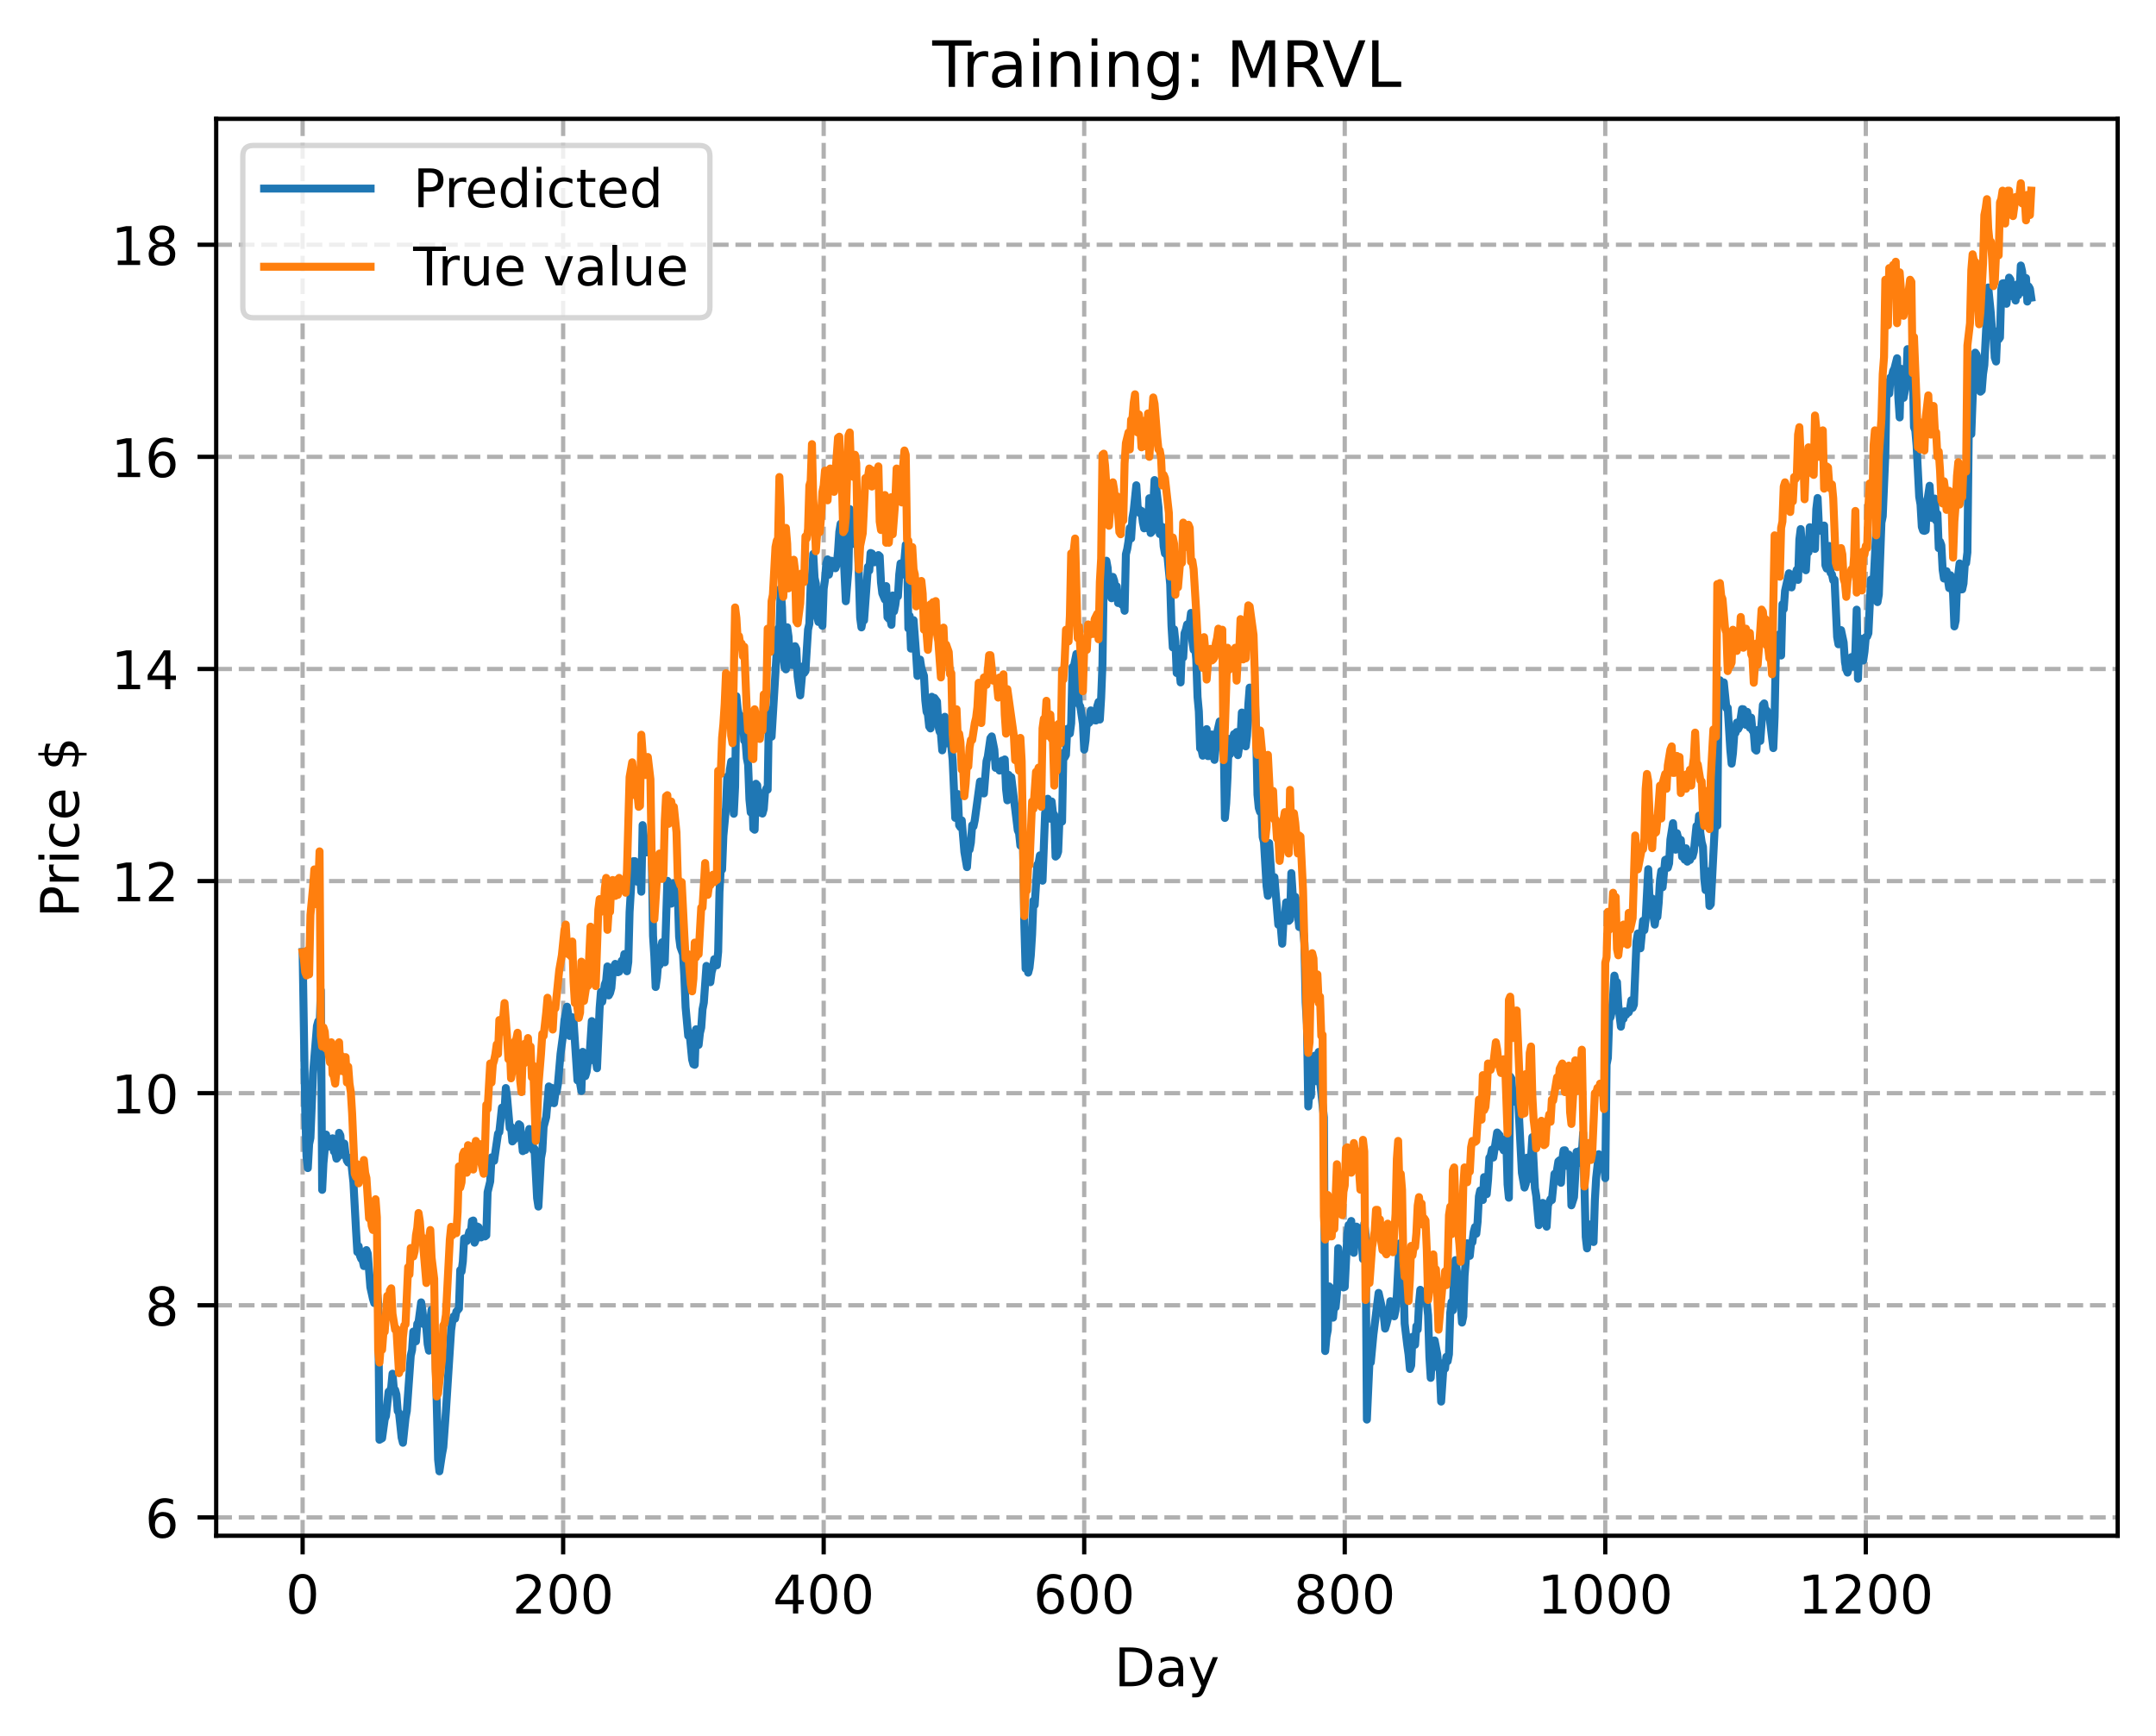 <?xml version="1.0" encoding="utf-8" standalone="no"?>
<!DOCTYPE svg PUBLIC "-//W3C//DTD SVG 1.1//EN"
  "http://www.w3.org/Graphics/SVG/1.1/DTD/svg11.dtd">
<!-- Created with matplotlib (https://matplotlib.org/) -->
<svg height="325.986pt" version="1.1" viewBox="0 0 404.923 325.986" width="404.923pt" xmlns="http://www.w3.org/2000/svg" xmlns:xlink="http://www.w3.org/1999/xlink">
 <defs>
  <style type="text/css">
*{stroke-linecap:butt;stroke-linejoin:round;}
  </style>
 </defs>
 <g id="figure_1">
  <g id="patch_1">
   <path d="M 0 325.986 
L 404.923 325.986 
L 404.923 0 
L 0 0 
z
" style="fill:#ffffff;"/>
  </g>
  <g id="axes_1">
   <g id="patch_2">
    <path d="M 40.603 288.43 
L 397.723 288.43 
L 397.723 22.318 
L 40.603 22.318 
z
" style="fill:#ffffff;"/>
   </g>
   <g id="matplotlib.axis_1">
    <g id="xtick_1">
     <g id="line2d_1">
      <path clip-path="url(#p29ca0c9278)" d="M 56.836 288.43 
L 56.836 22.318 
" style="fill:none;stroke:#b0b0b0;stroke-dasharray:2.96,1.28;stroke-dashoffset:0;stroke-width:0.8;"/>
     </g>
     <g id="line2d_2">
      <defs>
       <path d="M 0 0 
L 0 3.5 
" id="m7ff7b14d33" style="stroke:#000000;stroke-width:0.8;"/>
      </defs>
      <g>
       <use style="stroke:#000000;stroke-width:0.8;" x="56.836" xlink:href="#m7ff7b14d33" y="288.43"/>
      </g>
     </g>
     <g id="text_1">
      <!-- 0 -->
      <defs>
       <path d="M 31.781 66.406 
Q 24.172 66.406 20.328 58.906 
Q 16.5 51.422 16.5 36.375 
Q 16.5 21.391 20.328 13.891 
Q 24.172 6.391 31.781 6.391 
Q 39.453 6.391 43.281 13.891 
Q 47.125 21.391 47.125 36.375 
Q 47.125 51.422 43.281 58.906 
Q 39.453 66.406 31.781 66.406 
z
M 31.781 74.219 
Q 44.047 74.219 50.516 64.516 
Q 56.984 54.828 56.984 36.375 
Q 56.984 17.969 50.516 8.266 
Q 44.047 -1.422 31.781 -1.422 
Q 19.531 -1.422 13.062 8.266 
Q 6.594 17.969 6.594 36.375 
Q 6.594 54.828 13.062 64.516 
Q 19.531 74.219 31.781 74.219 
z
" id="DejaVuSans-48"/>
      </defs>
      <g transform="translate(53.655 303.029)scale(0.1 -0.1)">
       <use xlink:href="#DejaVuSans-48"/>
      </g>
     </g>
    </g>
    <g id="xtick_2">
     <g id="line2d_3">
      <path clip-path="url(#p29ca0c9278)" d="M 105.766 288.43 
L 105.766 22.318 
" style="fill:none;stroke:#b0b0b0;stroke-dasharray:2.96,1.28;stroke-dashoffset:0;stroke-width:0.8;"/>
     </g>
     <g id="line2d_4">
      <g>
       <use style="stroke:#000000;stroke-width:0.8;" x="105.766" xlink:href="#m7ff7b14d33" y="288.43"/>
      </g>
     </g>
     <g id="text_2">
      <!-- 200 -->
      <defs>
       <path d="M 19.188 8.297 
L 53.609 8.297 
L 53.609 0 
L 7.328 0 
L 7.328 8.297 
Q 12.938 14.109 22.625 23.891 
Q 32.328 33.688 34.812 36.531 
Q 39.547 41.844 41.422 45.531 
Q 43.312 49.219 43.312 52.781 
Q 43.312 58.594 39.234 62.25 
Q 35.156 65.922 28.609 65.922 
Q 23.969 65.922 18.812 64.312 
Q 13.672 62.703 7.812 59.422 
L 7.812 69.391 
Q 13.766 71.781 18.938 73 
Q 24.125 74.219 28.422 74.219 
Q 39.75 74.219 46.484 68.547 
Q 53.219 62.891 53.219 53.422 
Q 53.219 48.922 51.531 44.891 
Q 49.859 40.875 45.406 35.406 
Q 44.188 33.984 37.641 27.219 
Q 31.109 20.453 19.188 8.297 
z
" id="DejaVuSans-50"/>
      </defs>
      <g transform="translate(96.223 303.029)scale(0.1 -0.1)">
       <use xlink:href="#DejaVuSans-50"/>
       <use x="63.623" xlink:href="#DejaVuSans-48"/>
       <use x="127.246" xlink:href="#DejaVuSans-48"/>
      </g>
     </g>
    </g>
    <g id="xtick_3">
     <g id="line2d_5">
      <path clip-path="url(#p29ca0c9278)" d="M 154.697 288.43 
L 154.697 22.318 
" style="fill:none;stroke:#b0b0b0;stroke-dasharray:2.96,1.28;stroke-dashoffset:0;stroke-width:0.8;"/>
     </g>
     <g id="line2d_6">
      <g>
       <use style="stroke:#000000;stroke-width:0.8;" x="154.697" xlink:href="#m7ff7b14d33" y="288.43"/>
      </g>
     </g>
     <g id="text_3">
      <!-- 400 -->
      <defs>
       <path d="M 37.797 64.312 
L 12.891 25.391 
L 37.797 25.391 
z
M 35.203 72.906 
L 47.609 72.906 
L 47.609 25.391 
L 58.016 25.391 
L 58.016 17.188 
L 47.609 17.188 
L 47.609 0 
L 37.797 0 
L 37.797 17.188 
L 4.891 17.188 
L 4.891 26.703 
z
" id="DejaVuSans-52"/>
      </defs>
      <g transform="translate(145.153 303.029)scale(0.1 -0.1)">
       <use xlink:href="#DejaVuSans-52"/>
       <use x="63.623" xlink:href="#DejaVuSans-48"/>
       <use x="127.246" xlink:href="#DejaVuSans-48"/>
      </g>
     </g>
    </g>
    <g id="xtick_4">
     <g id="line2d_7">
      <path clip-path="url(#p29ca0c9278)" d="M 203.628 288.43 
L 203.628 22.318 
" style="fill:none;stroke:#b0b0b0;stroke-dasharray:2.96,1.28;stroke-dashoffset:0;stroke-width:0.8;"/>
     </g>
     <g id="line2d_8">
      <g>
       <use style="stroke:#000000;stroke-width:0.8;" x="203.628" xlink:href="#m7ff7b14d33" y="288.43"/>
      </g>
     </g>
     <g id="text_4">
      <!-- 600 -->
      <defs>
       <path d="M 33.016 40.375 
Q 26.375 40.375 22.484 35.828 
Q 18.609 31.297 18.609 23.391 
Q 18.609 15.531 22.484 10.953 
Q 26.375 6.391 33.016 6.391 
Q 39.656 6.391 43.531 10.953 
Q 47.406 15.531 47.406 23.391 
Q 47.406 31.297 43.531 35.828 
Q 39.656 40.375 33.016 40.375 
z
M 52.594 71.297 
L 52.594 62.312 
Q 48.875 64.062 45.094 64.984 
Q 41.312 65.922 37.594 65.922 
Q 27.828 65.922 22.672 59.328 
Q 17.531 52.734 16.797 39.406 
Q 19.672 43.656 24.016 45.922 
Q 28.375 48.188 33.594 48.188 
Q 44.578 48.188 50.953 41.516 
Q 57.328 34.859 57.328 23.391 
Q 57.328 12.156 50.688 5.359 
Q 44.047 -1.422 33.016 -1.422 
Q 20.359 -1.422 13.672 8.266 
Q 6.984 17.969 6.984 36.375 
Q 6.984 53.656 15.188 63.938 
Q 23.391 74.219 37.203 74.219 
Q 40.922 74.219 44.703 73.484 
Q 48.484 72.75 52.594 71.297 
z
" id="DejaVuSans-54"/>
      </defs>
      <g transform="translate(194.084 303.029)scale(0.1 -0.1)">
       <use xlink:href="#DejaVuSans-54"/>
       <use x="63.623" xlink:href="#DejaVuSans-48"/>
       <use x="127.246" xlink:href="#DejaVuSans-48"/>
      </g>
     </g>
    </g>
    <g id="xtick_5">
     <g id="line2d_9">
      <path clip-path="url(#p29ca0c9278)" d="M 252.558 288.43 
L 252.558 22.318 
" style="fill:none;stroke:#b0b0b0;stroke-dasharray:2.96,1.28;stroke-dashoffset:0;stroke-width:0.8;"/>
     </g>
     <g id="line2d_10">
      <g>
       <use style="stroke:#000000;stroke-width:0.8;" x="252.558" xlink:href="#m7ff7b14d33" y="288.43"/>
      </g>
     </g>
     <g id="text_5">
      <!-- 800 -->
      <defs>
       <path d="M 31.781 34.625 
Q 24.75 34.625 20.719 30.859 
Q 16.703 27.094 16.703 20.516 
Q 16.703 13.922 20.719 10.156 
Q 24.75 6.391 31.781 6.391 
Q 38.812 6.391 42.859 10.172 
Q 46.922 13.969 46.922 20.516 
Q 46.922 27.094 42.891 30.859 
Q 38.875 34.625 31.781 34.625 
z
M 21.922 38.812 
Q 15.578 40.375 12.031 44.719 
Q 8.5 49.078 8.5 55.328 
Q 8.5 64.062 14.719 69.141 
Q 20.953 74.219 31.781 74.219 
Q 42.672 74.219 48.875 69.141 
Q 55.078 64.062 55.078 55.328 
Q 55.078 49.078 51.531 44.719 
Q 48 40.375 41.703 38.812 
Q 48.828 37.156 52.797 32.312 
Q 56.781 27.484 56.781 20.516 
Q 56.781 9.906 50.312 4.234 
Q 43.844 -1.422 31.781 -1.422 
Q 19.734 -1.422 13.25 4.234 
Q 6.781 9.906 6.781 20.516 
Q 6.781 27.484 10.781 32.312 
Q 14.797 37.156 21.922 38.812 
z
M 18.312 54.391 
Q 18.312 48.734 21.844 45.562 
Q 25.391 42.391 31.781 42.391 
Q 38.141 42.391 41.719 45.562 
Q 45.312 48.734 45.312 54.391 
Q 45.312 60.062 41.719 63.234 
Q 38.141 66.406 31.781 66.406 
Q 25.391 66.406 21.844 63.234 
Q 18.312 60.062 18.312 54.391 
z
" id="DejaVuSans-56"/>
      </defs>
      <g transform="translate(243.015 303.029)scale(0.1 -0.1)">
       <use xlink:href="#DejaVuSans-56"/>
       <use x="63.623" xlink:href="#DejaVuSans-48"/>
       <use x="127.246" xlink:href="#DejaVuSans-48"/>
      </g>
     </g>
    </g>
    <g id="xtick_6">
     <g id="line2d_11">
      <path clip-path="url(#p29ca0c9278)" d="M 301.489 288.43 
L 301.489 22.318 
" style="fill:none;stroke:#b0b0b0;stroke-dasharray:2.96,1.28;stroke-dashoffset:0;stroke-width:0.8;"/>
     </g>
     <g id="line2d_12">
      <g>
       <use style="stroke:#000000;stroke-width:0.8;" x="301.489" xlink:href="#m7ff7b14d33" y="288.43"/>
      </g>
     </g>
     <g id="text_6">
      <!-- 1000 -->
      <defs>
       <path d="M 12.406 8.297 
L 28.516 8.297 
L 28.516 63.922 
L 10.984 60.406 
L 10.984 69.391 
L 28.422 72.906 
L 38.281 72.906 
L 38.281 8.297 
L 54.391 8.297 
L 54.391 0 
L 12.406 0 
z
" id="DejaVuSans-49"/>
      </defs>
      <g transform="translate(288.764 303.029)scale(0.1 -0.1)">
       <use xlink:href="#DejaVuSans-49"/>
       <use x="63.623" xlink:href="#DejaVuSans-48"/>
       <use x="127.246" xlink:href="#DejaVuSans-48"/>
       <use x="190.869" xlink:href="#DejaVuSans-48"/>
      </g>
     </g>
    </g>
    <g id="xtick_7">
     <g id="line2d_13">
      <path clip-path="url(#p29ca0c9278)" d="M 350.419 288.43 
L 350.419 22.318 
" style="fill:none;stroke:#b0b0b0;stroke-dasharray:2.96,1.28;stroke-dashoffset:0;stroke-width:0.8;"/>
     </g>
     <g id="line2d_14">
      <g>
       <use style="stroke:#000000;stroke-width:0.8;" x="350.419" xlink:href="#m7ff7b14d33" y="288.43"/>
      </g>
     </g>
     <g id="text_7">
      <!-- 1200 -->
      <g transform="translate(337.694 303.029)scale(0.1 -0.1)">
       <use xlink:href="#DejaVuSans-49"/>
       <use x="63.623" xlink:href="#DejaVuSans-50"/>
       <use x="127.246" xlink:href="#DejaVuSans-48"/>
       <use x="190.869" xlink:href="#DejaVuSans-48"/>
      </g>
     </g>
    </g>
    <g id="text_8">
     <!-- Day -->
     <defs>
      <path d="M 19.672 64.797 
L 19.672 8.109 
L 31.594 8.109 
Q 46.688 8.109 53.688 14.938 
Q 60.688 21.781 60.688 36.531 
Q 60.688 51.172 53.688 57.984 
Q 46.688 64.797 31.594 64.797 
z
M 9.812 72.906 
L 30.078 72.906 
Q 51.266 72.906 61.172 64.094 
Q 71.094 55.281 71.094 36.531 
Q 71.094 17.672 61.125 8.828 
Q 51.172 0 30.078 0 
L 9.812 0 
z
" id="DejaVuSans-68"/>
      <path d="M 34.281 27.484 
Q 23.391 27.484 19.188 25 
Q 14.984 22.516 14.984 16.5 
Q 14.984 11.719 18.141 8.906 
Q 21.297 6.109 26.703 6.109 
Q 34.188 6.109 38.703 11.406 
Q 43.219 16.703 43.219 25.484 
L 43.219 27.484 
z
M 52.203 31.203 
L 52.203 0 
L 43.219 0 
L 43.219 8.297 
Q 40.141 3.328 35.547 0.953 
Q 30.953 -1.422 24.312 -1.422 
Q 15.922 -1.422 10.953 3.297 
Q 6 8.016 6 15.922 
Q 6 25.141 12.172 29.828 
Q 18.359 34.516 30.609 34.516 
L 43.219 34.516 
L 43.219 35.406 
Q 43.219 41.609 39.141 45 
Q 35.062 48.391 27.688 48.391 
Q 23 48.391 18.547 47.266 
Q 14.109 46.141 10.016 43.891 
L 10.016 52.203 
Q 14.938 54.109 19.578 55.047 
Q 24.219 56 28.609 56 
Q 40.484 56 46.344 49.844 
Q 52.203 43.703 52.203 31.203 
z
" id="DejaVuSans-97"/>
      <path d="M 32.172 -5.078 
Q 28.375 -14.844 24.75 -17.812 
Q 21.141 -20.797 15.094 -20.797 
L 7.906 -20.797 
L 7.906 -13.281 
L 13.188 -13.281 
Q 16.891 -13.281 18.938 -11.516 
Q 21 -9.766 23.484 -3.219 
L 25.094 0.875 
L 2.984 54.688 
L 12.5 54.688 
L 29.594 11.922 
L 46.688 54.688 
L 56.203 54.688 
z
" id="DejaVuSans-121"/>
     </defs>
     <g transform="translate(209.29 316.707)scale(0.1 -0.1)">
      <use xlink:href="#DejaVuSans-68"/>
      <use x="77.002" xlink:href="#DejaVuSans-97"/>
      <use x="138.281" xlink:href="#DejaVuSans-121"/>
     </g>
    </g>
   </g>
   <g id="matplotlib.axis_2">
    <g id="ytick_1">
     <g id="line2d_15">
      <path clip-path="url(#p29ca0c9278)" d="M 40.603 284.988 
L 397.723 284.988 
" style="fill:none;stroke:#b0b0b0;stroke-dasharray:2.96,1.28;stroke-dashoffset:0;stroke-width:0.8;"/>
     </g>
     <g id="line2d_16">
      <defs>
       <path d="M 0 0 
L -3.5 0 
" id="mdc7adeaece" style="stroke:#000000;stroke-width:0.8;"/>
      </defs>
      <g>
       <use style="stroke:#000000;stroke-width:0.8;" x="40.603" xlink:href="#mdc7adeaece" y="284.988"/>
      </g>
     </g>
     <g id="text_9">
      <!-- 6 -->
      <g transform="translate(27.241 288.787)scale(0.1 -0.1)">
       <use xlink:href="#DejaVuSans-54"/>
      </g>
     </g>
    </g>
    <g id="ytick_2">
     <g id="line2d_17">
      <path clip-path="url(#p29ca0c9278)" d="M 40.603 245.151 
L 397.723 245.151 
" style="fill:none;stroke:#b0b0b0;stroke-dasharray:2.96,1.28;stroke-dashoffset:0;stroke-width:0.8;"/>
     </g>
     <g id="line2d_18">
      <g>
       <use style="stroke:#000000;stroke-width:0.8;" x="40.603" xlink:href="#mdc7adeaece" y="245.151"/>
      </g>
     </g>
     <g id="text_10">
      <!-- 8 -->
      <g transform="translate(27.241 248.95)scale(0.1 -0.1)">
       <use xlink:href="#DejaVuSans-56"/>
      </g>
     </g>
    </g>
    <g id="ytick_3">
     <g id="line2d_19">
      <path clip-path="url(#p29ca0c9278)" d="M 40.603 205.314 
L 397.723 205.314 
" style="fill:none;stroke:#b0b0b0;stroke-dasharray:2.96,1.28;stroke-dashoffset:0;stroke-width:0.8;"/>
     </g>
     <g id="line2d_20">
      <g>
       <use style="stroke:#000000;stroke-width:0.8;" x="40.603" xlink:href="#mdc7adeaece" y="205.314"/>
      </g>
     </g>
     <g id="text_11">
      <!-- 10 -->
      <g transform="translate(20.878 209.113)scale(0.1 -0.1)">
       <use xlink:href="#DejaVuSans-49"/>
       <use x="63.623" xlink:href="#DejaVuSans-48"/>
      </g>
     </g>
    </g>
    <g id="ytick_4">
     <g id="line2d_21">
      <path clip-path="url(#p29ca0c9278)" d="M 40.603 165.477 
L 397.723 165.477 
" style="fill:none;stroke:#b0b0b0;stroke-dasharray:2.96,1.28;stroke-dashoffset:0;stroke-width:0.8;"/>
     </g>
     <g id="line2d_22">
      <g>
       <use style="stroke:#000000;stroke-width:0.8;" x="40.603" xlink:href="#mdc7adeaece" y="165.477"/>
      </g>
     </g>
     <g id="text_12">
      <!-- 12 -->
      <g transform="translate(20.878 169.277)scale(0.1 -0.1)">
       <use xlink:href="#DejaVuSans-49"/>
       <use x="63.623" xlink:href="#DejaVuSans-50"/>
      </g>
     </g>
    </g>
    <g id="ytick_5">
     <g id="line2d_23">
      <path clip-path="url(#p29ca0c9278)" d="M 40.603 125.64 
L 397.723 125.64 
" style="fill:none;stroke:#b0b0b0;stroke-dasharray:2.96,1.28;stroke-dashoffset:0;stroke-width:0.8;"/>
     </g>
     <g id="line2d_24">
      <g>
       <use style="stroke:#000000;stroke-width:0.8;" x="40.603" xlink:href="#mdc7adeaece" y="125.64"/>
      </g>
     </g>
     <g id="text_13">
      <!-- 14 -->
      <g transform="translate(20.878 129.44)scale(0.1 -0.1)">
       <use xlink:href="#DejaVuSans-49"/>
       <use x="63.623" xlink:href="#DejaVuSans-52"/>
      </g>
     </g>
    </g>
    <g id="ytick_6">
     <g id="line2d_25">
      <path clip-path="url(#p29ca0c9278)" d="M 40.603 85.804 
L 397.723 85.804 
" style="fill:none;stroke:#b0b0b0;stroke-dasharray:2.96,1.28;stroke-dashoffset:0;stroke-width:0.8;"/>
     </g>
     <g id="line2d_26">
      <g>
       <use style="stroke:#000000;stroke-width:0.8;" x="40.603" xlink:href="#mdc7adeaece" y="85.804"/>
      </g>
     </g>
     <g id="text_14">
      <!-- 16 -->
      <g transform="translate(20.878 89.603)scale(0.1 -0.1)">
       <use xlink:href="#DejaVuSans-49"/>
       <use x="63.623" xlink:href="#DejaVuSans-54"/>
      </g>
     </g>
    </g>
    <g id="ytick_7">
     <g id="line2d_27">
      <path clip-path="url(#p29ca0c9278)" d="M 40.603 45.967 
L 397.723 45.967 
" style="fill:none;stroke:#b0b0b0;stroke-dasharray:2.96,1.28;stroke-dashoffset:0;stroke-width:0.8;"/>
     </g>
     <g id="line2d_28">
      <g>
       <use style="stroke:#000000;stroke-width:0.8;" x="40.603" xlink:href="#mdc7adeaece" y="45.967"/>
      </g>
     </g>
     <g id="text_15">
      <!-- 18 -->
      <g transform="translate(20.878 49.766)scale(0.1 -0.1)">
       <use xlink:href="#DejaVuSans-49"/>
       <use x="63.623" xlink:href="#DejaVuSans-56"/>
      </g>
     </g>
    </g>
    <g id="text_16">
     <!-- Price $ -->
     <defs>
      <path d="M 19.672 64.797 
L 19.672 37.406 
L 32.078 37.406 
Q 38.969 37.406 42.719 40.969 
Q 46.484 44.531 46.484 51.125 
Q 46.484 57.672 42.719 61.234 
Q 38.969 64.797 32.078 64.797 
z
M 9.812 72.906 
L 32.078 72.906 
Q 44.344 72.906 50.609 67.359 
Q 56.891 61.812 56.891 51.125 
Q 56.891 40.328 50.609 34.812 
Q 44.344 29.297 32.078 29.297 
L 19.672 29.297 
L 19.672 0 
L 9.812 0 
z
" id="DejaVuSans-80"/>
      <path d="M 41.109 46.297 
Q 39.594 47.172 37.812 47.578 
Q 36.031 48 33.891 48 
Q 26.266 48 22.188 43.047 
Q 18.109 38.094 18.109 28.812 
L 18.109 0 
L 9.078 0 
L 9.078 54.688 
L 18.109 54.688 
L 18.109 46.188 
Q 20.953 51.172 25.484 53.578 
Q 30.031 56 36.531 56 
Q 37.453 56 38.578 55.875 
Q 39.703 55.766 41.062 55.516 
z
" id="DejaVuSans-114"/>
      <path d="M 9.422 54.688 
L 18.406 54.688 
L 18.406 0 
L 9.422 0 
z
M 9.422 75.984 
L 18.406 75.984 
L 18.406 64.594 
L 9.422 64.594 
z
" id="DejaVuSans-105"/>
      <path d="M 48.781 52.594 
L 48.781 44.188 
Q 44.969 46.297 41.141 47.344 
Q 37.312 48.391 33.406 48.391 
Q 24.656 48.391 19.812 42.844 
Q 14.984 37.312 14.984 27.297 
Q 14.984 17.281 19.812 11.734 
Q 24.656 6.203 33.406 6.203 
Q 37.312 6.203 41.141 7.25 
Q 44.969 8.297 48.781 10.406 
L 48.781 2.094 
Q 45.016 0.344 40.984 -0.531 
Q 36.969 -1.422 32.422 -1.422 
Q 20.062 -1.422 12.781 6.344 
Q 5.516 14.109 5.516 27.297 
Q 5.516 40.672 12.859 48.328 
Q 20.219 56 33.016 56 
Q 37.156 56 41.109 55.141 
Q 45.062 54.297 48.781 52.594 
z
" id="DejaVuSans-99"/>
      <path d="M 56.203 29.594 
L 56.203 25.203 
L 14.891 25.203 
Q 15.484 15.922 20.484 11.062 
Q 25.484 6.203 34.422 6.203 
Q 39.594 6.203 44.453 7.469 
Q 49.312 8.734 54.109 11.281 
L 54.109 2.781 
Q 49.266 0.734 44.188 -0.344 
Q 39.109 -1.422 33.891 -1.422 
Q 20.797 -1.422 13.156 6.188 
Q 5.516 13.812 5.516 26.812 
Q 5.516 40.234 12.766 48.109 
Q 20.016 56 32.328 56 
Q 43.359 56 49.781 48.891 
Q 56.203 41.797 56.203 29.594 
z
M 47.219 32.234 
Q 47.125 39.594 43.094 43.984 
Q 39.062 48.391 32.422 48.391 
Q 24.906 48.391 20.391 44.141 
Q 15.875 39.891 15.188 32.172 
z
" id="DejaVuSans-101"/>
      <path id="DejaVuSans-32"/>
      <path d="M 33.797 -14.703 
L 28.906 -14.703 
L 28.859 0 
Q 23.734 0.094 18.609 1.188 
Q 13.484 2.297 8.297 4.5 
L 8.297 13.281 
Q 13.281 10.156 18.375 8.562 
Q 23.484 6.984 28.906 6.938 
L 28.906 29.203 
Q 18.109 30.953 13.203 35.156 
Q 8.297 39.359 8.297 46.688 
Q 8.297 54.641 13.625 59.219 
Q 18.953 63.812 28.906 64.5 
L 28.906 75.984 
L 33.797 75.984 
L 33.797 64.656 
Q 38.328 64.453 42.578 63.688 
Q 46.828 62.938 50.875 61.625 
L 50.875 53.078 
Q 46.828 55.125 42.547 56.25 
Q 38.281 57.375 33.797 57.562 
L 33.797 36.719 
Q 44.875 35.016 50.094 30.609 
Q 55.328 26.219 55.328 18.609 
Q 55.328 10.359 49.781 5.594 
Q 44.234 0.828 33.797 0.094 
z
M 28.906 37.594 
L 28.906 57.625 
Q 23.25 56.984 20.266 54.391 
Q 17.281 51.812 17.281 47.516 
Q 17.281 43.312 20.031 40.969 
Q 22.797 38.625 28.906 37.594 
z
M 33.797 28.219 
L 33.797 7.078 
Q 39.984 7.906 43.141 10.594 
Q 46.297 13.281 46.297 17.672 
Q 46.297 21.969 43.281 24.5 
Q 40.281 27.047 33.797 28.219 
z
" id="DejaVuSans-36"/>
     </defs>
     <g transform="translate(14.798 172.342)rotate(-90)scale(0.1 -0.1)">
      <use xlink:href="#DejaVuSans-80"/>
      <use x="58.553" xlink:href="#DejaVuSans-114"/>
      <use x="99.666" xlink:href="#DejaVuSans-105"/>
      <use x="127.449" xlink:href="#DejaVuSans-99"/>
      <use x="182.43" xlink:href="#DejaVuSans-101"/>
      <use x="243.953" xlink:href="#DejaVuSans-32"/>
      <use x="275.74" xlink:href="#DejaVuSans-36"/>
     </g>
    </g>
   </g>
   <g id="line2d_29">
    <path clip-path="url(#p29ca0c9278)" d="M 56.836 178.812 
L 57.325 208.533 
L 57.57 217.194 
L 57.814 219.382 
L 58.059 214.875 
L 58.304 213.719 
L 58.793 201.646 
L 59.527 192.695 
L 59.772 191.811 
L 60.016 193.043 
L 60.261 186.007 
L 60.506 223.472 
L 60.75 218.461 
L 61.24 213.086 
L 61.729 215.356 
L 61.974 214.361 
L 62.218 214.747 
L 62.463 213.786 
L 62.708 216.248 
L 62.952 216.405 
L 63.197 217.616 
L 63.441 217.329 
L 63.686 212.763 
L 63.931 213.243 
L 64.175 216.883 
L 64.42 216.574 
L 64.665 214.771 
L 64.909 216.865 
L 65.154 217.977 
L 65.399 218.348 
L 65.643 217.442 
L 65.888 217.616 
L 66.377 222.044 
L 66.867 231.047 
L 67.111 235.15 
L 67.356 234.051 
L 67.601 235.844 
L 67.845 236.433 
L 68.09 236.643 
L 68.335 237.784 
L 68.824 234.785 
L 69.069 235.426 
L 69.558 241.758 
L 70.047 243.959 
L 70.292 244.743 
L 70.536 242.791 
L 70.781 242.172 
L 71.026 244.819 
L 71.27 270.405 
L 71.76 270.127 
L 72.249 266.572 
L 72.494 265.939 
L 72.983 261.374 
L 73.228 261.446 
L 73.472 260.561 
L 73.717 257.999 
L 73.962 260.777 
L 74.206 261.041 
L 74.451 261.93 
L 74.696 265.007 
L 74.94 265.368 
L 75.429 269.991 
L 75.674 270.973 
L 76.163 266.324 
L 76.408 264.987 
L 77.142 254.613 
L 77.387 253.565 
L 77.631 250.088 
L 77.876 250.422 
L 78.121 251.922 
L 78.365 248.649 
L 78.61 248.272 
L 79.099 244.602 
L 79.344 246.188 
L 79.589 248.698 
L 79.833 247.693 
L 80.078 249.462 
L 80.323 252.465 
L 80.567 253.672 
L 80.812 247.857 
L 81.056 245.979 
L 81.546 253.7 
L 81.79 254.136 
L 82.28 274.11 
L 82.524 276.334 
L 83.014 273.11 
L 83.258 271.81 
L 83.748 265.094 
L 84.237 257.375 
L 84.726 249.82 
L 84.971 248.058 
L 85.216 247.222 
L 85.46 247.672 
L 85.705 246.342 
L 86.194 245.769 
L 86.439 238.536 
L 86.684 238.81 
L 86.928 236.91 
L 87.173 232.595 
L 87.417 233.085 
L 87.662 233.09 
L 88.151 231.301 
L 88.396 231.944 
L 88.641 229.328 
L 88.885 229.23 
L 89.13 233.392 
L 89.375 232.791 
L 89.619 230.343 
L 89.864 230.465 
L 90.109 230.986 
L 90.353 232.404 
L 90.598 231.285 
L 90.843 232.195 
L 91.087 232.218 
L 91.332 232.029 
L 91.577 223.913 
L 92.066 221.889 
L 92.311 217.372 
L 92.555 218.089 
L 92.8 218.02 
L 93.534 212.918 
L 93.778 212.623 
L 94.268 208.029 
L 94.512 208.753 
L 94.757 208.552 
L 95.002 204.351 
L 95.246 206.235 
L 95.736 211.867 
L 95.98 211.611 
L 96.225 214.376 
L 96.714 213.839 
L 96.959 212.137 
L 97.204 212.173 
L 97.448 211.153 
L 97.693 211.349 
L 98.182 216.2 
L 98.427 215.569 
L 98.672 215.989 
L 98.916 213.636 
L 99.161 213.614 
L 99.405 212.04 
L 99.65 214.182 
L 99.895 213.255 
L 100.139 216.039 
L 100.384 215.756 
L 100.873 225.02 
L 101.118 226.611 
L 101.607 217.481 
L 101.852 216.165 
L 102.097 211.636 
L 102.586 209.796 
L 103.075 204.047 
L 103.32 207.182 
L 103.565 204.291 
L 104.054 207.197 
L 104.299 205.37 
L 104.543 205.035 
L 104.788 203.598 
L 105.277 197.919 
L 105.766 194.259 
L 106.011 191.543 
L 106.5 189.068 
L 106.745 190.671 
L 106.99 194.565 
L 107.234 191.901 
L 107.479 191.046 
L 107.724 191.821 
L 108.458 202.912 
L 108.702 202.027 
L 109.192 204.901 
L 109.436 197.551 
L 109.681 199.116 
L 109.926 202.109 
L 110.17 201.31 
L 110.415 199.447 
L 110.66 199.33 
L 111.149 191.775 
L 111.638 197.349 
L 112.127 200.625 
L 112.617 189.354 
L 112.861 186.284 
L 113.106 188.148 
L 113.595 184.866 
L 113.84 184.227 
L 114.085 181.51 
L 114.329 186.951 
L 114.574 186.491 
L 114.819 185.555 
L 115.063 182.632 
L 115.308 181.485 
L 115.553 181.029 
L 116.042 182.605 
L 116.287 182.499 
L 116.776 180.434 
L 117.02 180.674 
L 117.265 179.187 
L 117.754 182.415 
L 117.999 180.671 
L 118.244 171.292 
L 118.733 163.094 
L 118.978 161.736 
L 119.222 161.735 
L 119.467 163.291 
L 119.712 165.597 
L 119.956 163.364 
L 120.201 164.074 
L 120.446 167.476 
L 120.69 154.968 
L 121.18 159.738 
L 121.424 160.093 
L 121.669 159.764 
L 121.914 157.702 
L 122.158 160.276 
L 122.403 160.128 
L 122.648 175.763 
L 122.892 179.598 
L 123.137 185.37 
L 123.381 183.689 
L 123.626 180.702 
L 123.871 181.275 
L 124.115 178.23 
L 124.36 176.967 
L 124.849 180.745 
L 125.339 165.419 
L 125.583 166.485 
L 126.073 169.718 
L 126.317 166.25 
L 126.562 165.867 
L 126.807 168.736 
L 127.051 167.946 
L 127.296 167.94 
L 127.541 175.938 
L 127.785 177.849 
L 128.275 179.184 
L 128.519 183.212 
L 128.764 189.161 
L 129.253 194.551 
L 129.498 193.947 
L 129.987 198.999 
L 130.232 199.882 
L 130.476 199.986 
L 130.721 193.309 
L 131.21 196.253 
L 131.455 194.017 
L 131.7 192.989 
L 131.944 189.558 
L 132.189 188.31 
L 132.678 181.409 
L 133.168 184.243 
L 133.412 184.473 
L 133.657 182.56 
L 133.902 181.714 
L 134.146 180.152 
L 134.636 181.295 
L 134.88 178.723 
L 135.125 167.505 
L 135.369 163.099 
L 135.614 163.325 
L 135.859 156.964 
L 136.348 151.72 
L 136.593 145.853 
L 136.837 147.498 
L 137.082 144.534 
L 137.327 143.022 
L 137.816 152.836 
L 138.061 147.764 
L 138.305 130.756 
L 138.55 133.189 
L 139.039 135.553 
L 139.284 134.507 
L 139.529 134.682 
L 139.773 139.093 
L 140.018 139.198 
L 140.263 142.393 
L 140.507 143.616 
L 140.752 150.158 
L 140.996 152.586 
L 141.241 149.059 
L 141.486 155.646 
L 141.73 155.836 
L 141.975 147.202 
L 142.22 147.491 
L 142.464 151.49 
L 142.709 151.482 
L 142.954 152.689 
L 143.198 152.8 
L 143.443 151.932 
L 143.688 148.697 
L 143.932 148.084 
L 144.177 148.31 
L 144.422 133.437 
L 144.666 138.05 
L 144.911 138.366 
L 146.134 118.053 
L 146.379 118.77 
L 146.624 110.516 
L 146.868 114.074 
L 147.113 122.598 
L 147.357 125.312 
L 147.602 125.712 
L 147.847 117.802 
L 148.091 119.54 
L 148.336 123.856 
L 148.581 124.861 
L 148.825 124.151 
L 149.07 124.932 
L 149.315 121.363 
L 149.559 121.879 
L 149.804 127.045 
L 150.293 130.597 
L 150.783 125.162 
L 151.027 126.399 
L 151.272 126.05 
L 151.761 118.235 
L 152.006 117.161 
L 152.251 109.871 
L 152.495 108.271 
L 152.74 104.033 
L 152.984 108.506 
L 153.229 109.625 
L 153.474 115.854 
L 153.718 116.815 
L 153.963 115.128 
L 154.208 115.199 
L 154.452 117.532 
L 154.697 110.583 
L 154.942 108.91 
L 155.186 105.844 
L 155.431 105.059 
L 155.676 107.935 
L 156.165 105.315 
L 156.41 105.555 
L 156.654 106.519 
L 156.899 106.723 
L 157.144 106.028 
L 157.388 103.598 
L 157.633 99.887 
L 157.878 98.372 
L 158.367 102.604 
L 158.856 112.92 
L 159.345 106.903 
L 159.59 95.609 
L 159.835 97.693 
L 160.079 100.79 
L 160.569 102.216 
L 160.813 101.519 
L 161.058 100.422 
L 161.547 116.016 
L 161.792 117.834 
L 162.037 116.471 
L 162.281 116.514 
L 163.015 106.439 
L 163.26 107.167 
L 163.505 103.862 
L 163.749 103.948 
L 163.994 105.074 
L 164.239 105.615 
L 164.483 104.843 
L 164.728 104.663 
L 164.972 104.253 
L 165.217 104.473 
L 165.462 109.39 
L 165.706 111.434 
L 166.196 112.611 
L 166.44 110.077 
L 166.685 115.924 
L 166.93 116.204 
L 167.174 116.027 
L 167.419 117.351 
L 167.664 111.842 
L 167.908 114.826 
L 168.153 113.62 
L 168.398 111.709 
L 168.642 112.001 
L 168.887 107.884 
L 169.132 105.821 
L 169.376 107.903 
L 169.621 107.899 
L 170.11 102.314 
L 170.355 102.576 
L 170.6 118.026 
L 170.844 115.658 
L 171.089 121.82 
L 171.333 121.719 
L 171.578 116.466 
L 172.067 122.951 
L 172.312 126.947 
L 172.801 123.874 
L 173.046 125.478 
L 173.535 126.932 
L 173.78 131.516 
L 174.025 133.7 
L 174.269 134.141 
L 174.514 136.457 
L 174.759 136.813 
L 175.003 130.863 
L 175.248 132.382 
L 175.493 131.083 
L 175.982 131.75 
L 176.227 136.304 
L 176.471 137.405 
L 176.716 137.794 
L 176.96 140.925 
L 177.205 139.031 
L 177.45 134.617 
L 177.694 138.849 
L 177.939 139.61 
L 178.428 137.749 
L 178.918 142.74 
L 179.407 153.603 
L 179.652 153.654 
L 179.896 149.134 
L 180.141 155.004 
L 180.386 155.371 
L 180.63 154.082 
L 181.12 160.005 
L 181.609 162.86 
L 181.854 159.538 
L 182.098 159.577 
L 182.343 158.235 
L 182.588 154.996 
L 182.832 155.207 
L 183.077 154.021 
L 184.055 146.783 
L 184.3 148.092 
L 184.545 148.42 
L 184.789 149.021 
L 185.279 142.954 
L 185.523 142.092 
L 186.013 138.645 
L 186.257 138.307 
L 186.747 140.792 
L 186.991 144.213 
L 187.236 143.051 
L 187.481 143.546 
L 187.725 144.722 
L 187.97 144.658 
L 188.215 142.834 
L 188.459 143.207 
L 188.704 142.633 
L 188.948 148.183 
L 189.193 150.312 
L 189.438 145.534 
L 189.682 146.269 
L 189.927 145.954 
L 191.15 155.94 
L 191.395 156.481 
L 191.64 158.818 
L 191.884 156.582 
L 192.129 157.948 
L 192.374 173.468 
L 192.618 181.924 
L 192.863 180.286 
L 193.108 182.681 
L 193.352 181.75 
L 193.597 179.459 
L 193.842 175.507 
L 194.086 169.156 
L 194.331 169.97 
L 194.82 162.418 
L 195.065 162.04 
L 195.309 160.645 
L 195.554 161.61 
L 195.799 165.408 
L 196.288 152.691 
L 196.533 151.872 
L 196.777 150.015 
L 197.267 153.768 
L 197.511 150.525 
L 197.756 152.702 
L 198.001 153.037 
L 198.245 160.876 
L 198.49 160.653 
L 198.735 159.953 
L 198.979 153.961 
L 199.224 153.86 
L 199.469 154.309 
L 199.713 141.383 
L 199.958 142.243 
L 200.203 141.779 
L 200.447 136.897 
L 200.692 137.562 
L 200.936 137.766 
L 201.181 135.827 
L 201.426 125.278 
L 201.67 125.261 
L 202.16 122.813 
L 202.404 129.476 
L 202.649 132.267 
L 202.894 132.69 
L 203.383 135.917 
L 203.628 140.793 
L 203.872 139.033 
L 204.117 135.65 
L 204.362 135.917 
L 204.606 135.708 
L 204.851 133.424 
L 205.096 134.622 
L 205.34 133.8 
L 205.585 135.274 
L 205.83 135.32 
L 206.074 132.646 
L 206.319 131.83 
L 206.563 135.139 
L 206.808 131.079 
L 207.053 124.819 
L 207.297 109.228 
L 207.542 105.627 
L 207.787 105.31 
L 208.031 106.647 
L 208.276 110.304 
L 208.521 111.646 
L 208.765 112.359 
L 209.01 108.349 
L 209.255 109.075 
L 209.499 110.665 
L 209.744 110.119 
L 209.989 113.257 
L 210.233 112.143 
L 210.478 111.82 
L 210.723 113.585 
L 210.967 112.883 
L 211.212 114.714 
L 211.457 104.091 
L 211.701 103.138 
L 211.946 101.638 
L 212.191 99.157 
L 212.435 101.135 
L 212.68 97.324 
L 212.924 95.899 
L 213.414 91.14 
L 213.658 95.187 
L 213.903 95.646 
L 214.148 96.432 
L 214.392 95.954 
L 214.637 98.078 
L 214.882 99.229 
L 215.126 97.616 
L 215.371 98.976 
L 215.616 99.272 
L 215.86 93.577 
L 216.105 100.107 
L 216.35 99.853 
L 216.839 90.164 
L 217.084 91.046 
L 217.573 95.222 
L 217.818 100.305 
L 218.307 98.952 
L 218.551 102.604 
L 218.796 103.963 
L 219.041 103.814 
L 219.285 104.672 
L 219.775 109.739 
L 220.019 117.519 
L 220.264 121.593 
L 220.509 118.191 
L 220.753 120.5 
L 220.998 126.404 
L 221.243 125.308 
L 221.487 125.728 
L 221.732 128.171 
L 221.977 121.774 
L 222.221 123.484 
L 222.466 118.952 
L 222.711 118.3 
L 222.955 117.273 
L 223.2 118.921 
L 223.689 115.112 
L 223.934 120.329 
L 224.179 122.043 
L 224.423 121.086 
L 224.668 123.781 
L 224.912 130.912 
L 225.157 133.595 
L 225.402 140.57 
L 225.646 140.735 
L 225.891 141.93 
L 226.136 141.605 
L 226.38 137.708 
L 226.625 136.938 
L 226.87 142.009 
L 227.114 141.992 
L 227.359 140.544 
L 227.604 137.943 
L 228.093 142.714 
L 228.582 137.65 
L 229.072 135.482 
L 229.316 137.383 
L 229.806 137.522 
L 230.05 153.624 
L 230.295 150.903 
L 230.539 146.069 
L 230.784 138.764 
L 231.029 141.66 
L 231.273 138.798 
L 231.518 138.962 
L 231.763 137.864 
L 232.007 138.363 
L 232.252 137.488 
L 232.497 141.825 
L 232.986 138.563 
L 233.231 133.825 
L 233.72 137.801 
L 233.965 140.173 
L 234.209 138.15 
L 234.454 132.297 
L 234.699 129.141 
L 235.188 129.188 
L 235.433 130.692 
L 235.677 131.23 
L 235.922 137.738 
L 236.167 149.235 
L 236.411 151.728 
L 236.656 152.485 
L 236.9 151.382 
L 237.145 157.203 
L 237.39 158.186 
L 237.879 166.45 
L 238.124 168.244 
L 238.368 158.342 
L 238.858 165.808 
L 239.102 166.449 
L 239.347 164.739 
L 240.081 173.681 
L 240.326 173.418 
L 240.57 174.362 
L 240.815 177.243 
L 241.06 172.794 
L 241.304 172.281 
L 241.549 169.478 
L 242.038 172.957 
L 242.283 172.693 
L 242.527 163.983 
L 243.017 171.575 
L 243.261 168.423 
L 243.506 169.228 
L 243.995 174.108 
L 244.24 173.193 
L 244.485 172.836 
L 244.729 174.324 
L 244.974 177.031 
L 245.219 188.287 
L 245.463 192.45 
L 245.708 207.809 
L 245.953 204.731 
L 246.197 205.872 
L 246.442 199.097 
L 246.687 198.412 
L 246.931 198.263 
L 247.176 203.058 
L 247.421 201.444 
L 247.665 197.563 
L 247.91 202.956 
L 248.644 209.857 
L 248.888 253.743 
L 249.133 251.075 
L 249.378 249.798 
L 249.622 241.604 
L 249.867 241.865 
L 250.112 245.694 
L 250.356 247.48 
L 250.601 244.643 
L 250.846 245.514 
L 251.09 242.949 
L 251.335 234.428 
L 251.58 237.545 
L 251.824 238.158 
L 252.069 237.066 
L 252.314 241.801 
L 252.558 241.703 
L 253.048 231.699 
L 253.292 230.061 
L 253.537 230.22 
L 253.782 229.317 
L 254.026 234.709 
L 254.271 235.3 
L 254.515 230.607 
L 254.76 230.373 
L 255.005 230.559 
L 255.494 232.687 
L 255.739 233.167 
L 255.983 236.471 
L 256.228 229.802 
L 256.473 231.825 
L 256.717 266.617 
L 257.207 255.648 
L 257.451 255.881 
L 257.941 250.673 
L 258.919 242.825 
L 259.898 247.228 
L 260.143 249.527 
L 260.387 248.711 
L 260.876 246.792 
L 261.121 244.381 
L 261.366 244.456 
L 261.855 247.224 
L 262.1 246.096 
L 262.344 243.254 
L 262.834 233.549 
L 263.078 237.084 
L 263.323 237.397 
L 263.568 239.218 
L 263.812 248.572 
L 264.302 252.644 
L 264.546 254.378 
L 264.791 257.112 
L 265.036 256.443 
L 265.28 251.068 
L 265.525 251.258 
L 265.77 252.561 
L 266.014 249.065 
L 266.259 249.705 
L 266.503 244.862 
L 266.748 242.244 
L 266.993 243.482 
L 267.237 243.505 
L 267.482 243.32 
L 267.727 244.365 
L 267.971 244.706 
L 268.216 247.052 
L 268.461 254.883 
L 268.705 258.785 
L 268.95 254.306 
L 269.195 254.41 
L 269.439 251.754 
L 269.929 254.328 
L 270.173 256.876 
L 270.418 257.458 
L 270.663 263.239 
L 271.152 255.979 
L 271.397 257.056 
L 271.641 254.825 
L 271.886 255.656 
L 272.131 254.334 
L 272.375 246.526 
L 272.62 244.533 
L 272.864 246.105 
L 273.109 238.457 
L 273.354 236.667 
L 273.843 240.507 
L 274.088 243.93 
L 274.332 244.923 
L 274.577 248.397 
L 274.822 247.243 
L 275.066 239.584 
L 275.556 233.5 
L 276.045 235.866 
L 276.29 233.454 
L 276.534 233.309 
L 276.779 231.364 
L 277.024 230.458 
L 277.268 231.716 
L 277.513 229.449 
L 277.758 224.703 
L 278.002 223.581 
L 278.247 223.94 
L 278.491 225.38 
L 278.736 221.077 
L 278.981 224.267 
L 279.225 224.279 
L 279.47 221.638 
L 279.715 217.446 
L 279.959 217.095 
L 280.204 215.9 
L 280.449 217.403 
L 281.183 212.698 
L 281.672 213.265 
L 281.917 215.437 
L 282.161 215.29 
L 282.406 216.056 
L 282.651 214.364 
L 282.895 213.904 
L 283.14 222.445 
L 283.385 224.948 
L 283.629 202.189 
L 283.874 202.597 
L 284.118 206.064 
L 284.363 206.755 
L 284.608 206.944 
L 285.097 205.967 
L 285.831 220.276 
L 286.32 223.041 
L 286.565 222.303 
L 286.81 217.425 
L 287.299 221.426 
L 287.788 213.561 
L 288.278 223.133 
L 288.522 224.613 
L 289.012 230.101 
L 289.256 229.376 
L 289.501 226.22 
L 289.746 225.924 
L 289.99 226.378 
L 290.235 227.826 
L 290.479 230.384 
L 290.724 226.34 
L 291.213 225.21 
L 291.458 225.394 
L 291.947 220.471 
L 292.192 221.198 
L 292.681 218.124 
L 292.926 217.907 
L 293.171 222.148 
L 293.415 217.84 
L 293.66 216.058 
L 293.905 216.034 
L 294.149 216.938 
L 294.394 219.002 
L 294.639 216.839 
L 294.883 217.346 
L 295.128 226.376 
L 295.617 224.83 
L 296.106 216.337 
L 296.351 218.487 
L 296.84 216.021 
L 297.085 216.693 
L 297.33 212.787 
L 297.819 232.311 
L 298.064 234.462 
L 298.308 230.497 
L 298.553 230.089 
L 298.798 229.937 
L 299.042 231.182 
L 299.287 233.266 
L 299.532 225.462 
L 299.776 221.271 
L 300.266 216.771 
L 300.51 217.189 
L 300.755 218.432 
L 301 217.535 
L 301.244 218.287 
L 301.489 221.274 
L 301.734 199.93 
L 301.978 198.691 
L 302.223 191.435 
L 302.467 191.095 
L 302.712 189.938 
L 302.957 187.267 
L 303.201 183.232 
L 303.446 184.416 
L 303.691 184.453 
L 303.935 188.803 
L 304.425 192.827 
L 304.669 191.033 
L 304.914 191.355 
L 305.159 189.938 
L 305.403 190.585 
L 305.648 189.939 
L 305.893 190.143 
L 306.137 189.477 
L 306.382 187.854 
L 306.627 189.288 
L 306.871 188.67 
L 307.361 176.794 
L 307.605 175.32 
L 307.85 175.592 
L 308.094 178.107 
L 308.584 172.919 
L 308.828 174.704 
L 309.073 172.643 
L 309.562 163.249 
L 309.807 169.03 
L 310.052 169.832 
L 310.296 168.747 
L 310.541 172.081 
L 310.786 173.657 
L 311.03 171.889 
L 311.275 172.211 
L 311.52 169.568 
L 311.764 165.303 
L 312.009 163.569 
L 312.254 166.64 
L 312.743 161.505 
L 312.988 161.386 
L 313.232 162.975 
L 313.477 162.146 
L 313.722 157.684 
L 314.211 154.598 
L 314.455 157.933 
L 314.7 159.583 
L 314.945 156.475 
L 315.189 157.413 
L 315.434 157.81 
L 315.679 157.74 
L 315.923 160.9 
L 316.168 159.303 
L 316.413 161.464 
L 316.657 159.321 
L 316.902 161.833 
L 317.147 160.522 
L 317.391 161.525 
L 317.636 160.652 
L 317.881 160.866 
L 318.125 159.929 
L 318.615 155.135 
L 318.859 156.196 
L 319.104 153.186 
L 319.349 156.493 
L 319.593 158.16 
L 319.838 159.059 
L 320.082 165.049 
L 320.327 167.175 
L 320.572 163.593 
L 320.816 165.117 
L 321.061 170.152 
L 321.306 169.819 
L 322.04 155.62 
L 322.284 154.982 
L 322.529 155.07 
L 322.774 128.852 
L 323.018 127.757 
L 323.508 128.589 
L 323.752 128.165 
L 324.242 133.012 
L 324.486 132.935 
L 324.976 140.827 
L 325.22 143.427 
L 325.465 141.479 
L 325.71 137.962 
L 325.954 137.654 
L 326.199 135.718 
L 326.443 136.933 
L 326.688 136.447 
L 327.177 133.176 
L 327.422 133.209 
L 327.667 135.436 
L 327.911 136.146 
L 328.156 133.702 
L 328.645 136.696 
L 328.89 134.773 
L 329.135 137.21 
L 329.379 137.576 
L 329.624 140.743 
L 329.869 140.97 
L 330.113 137.107 
L 330.358 138.749 
L 330.603 139.161 
L 331.092 132.405 
L 331.337 132.11 
L 331.581 133.772 
L 331.826 133.457 
L 332.07 134.508 
L 332.315 134.456 
L 333.049 140.505 
L 333.294 134.659 
L 333.538 122.033 
L 334.028 119.196 
L 334.272 122.545 
L 334.517 123.114 
L 334.762 113.477 
L 335.006 114.41 
L 335.251 110.985 
L 335.985 107.665 
L 336.474 110.324 
L 336.719 108.811 
L 336.964 108.627 
L 337.453 107.012 
L 337.698 108.909 
L 337.942 101.324 
L 338.187 99.367 
L 338.676 106.049 
L 338.921 103.502 
L 339.165 107.102 
L 339.41 102.798 
L 339.655 103.723 
L 339.899 99.017 
L 340.144 101.854 
L 340.389 101.779 
L 340.633 102.206 
L 340.878 103.092 
L 341.123 95.627 
L 341.367 93.534 
L 341.612 98.879 
L 341.857 99.486 
L 342.101 99.742 
L 342.591 98.706 
L 342.835 106.179 
L 343.08 106.789 
L 343.569 102.543 
L 343.814 107.585 
L 344.058 107.863 
L 344.303 108.998 
L 344.548 108.861 
L 345.037 119.637 
L 345.282 121.007 
L 345.526 120.577 
L 345.771 118.344 
L 346.26 120.658 
L 346.505 124.336 
L 346.75 125.707 
L 346.994 126.318 
L 347.239 125.427 
L 347.484 124.035 
L 347.728 123.407 
L 347.973 124.672 
L 348.218 125.225 
L 348.462 122.322 
L 348.707 114.501 
L 348.952 127.475 
L 349.196 121.044 
L 349.441 120.165 
L 349.686 119.975 
L 349.93 124.056 
L 350.175 122.383 
L 350.419 119.644 
L 350.664 119.556 
L 350.909 118.92 
L 351.398 108.84 
L 351.643 108.894 
L 351.887 109.305 
L 352.377 99.621 
L 352.621 113.081 
L 352.866 111.674 
L 353.355 98.166 
L 353.6 96.969 
L 354.089 85.373 
L 354.334 71.839 
L 354.579 73.644 
L 354.823 73.928 
L 355.068 70.882 
L 355.313 70.792 
L 355.557 69.663 
L 355.802 69.205 
L 356.291 67.283 
L 356.536 74.772 
L 356.78 78.4 
L 357.025 69.265 
L 357.27 71.047 
L 357.514 74.725 
L 358.004 72.07 
L 358.248 65.572 
L 358.738 70.702 
L 358.982 70.304 
L 359.227 68.927 
L 359.472 80.206 
L 359.716 80.841 
L 359.961 83.661 
L 360.45 93.316 
L 360.695 94.726 
L 360.94 98.95 
L 361.184 99.645 
L 361.429 99.708 
L 361.674 99.601 
L 361.918 94.467 
L 362.407 91.232 
L 362.652 95.503 
L 362.897 97.297 
L 363.386 93.641 
L 363.631 97.792 
L 363.875 96.519 
L 364.12 102.95 
L 364.365 101.733 
L 364.609 102.415 
L 364.854 107.025 
L 365.099 108.654 
L 365.588 107.28 
L 366.077 110.45 
L 366.322 108.035 
L 366.811 111.538 
L 367.056 117.647 
L 367.301 116.546 
L 367.545 109.859 
L 368.034 105.821 
L 368.279 110.7 
L 368.524 110.689 
L 368.768 109.58 
L 369.013 105.953 
L 369.258 105.771 
L 369.502 103.733 
L 369.747 81.946 
L 369.992 80.725 
L 370.236 81.531 
L 370.726 68.332 
L 370.97 66.235 
L 371.215 66.584 
L 371.46 67.661 
L 371.704 69.6 
L 371.949 73.561 
L 372.194 73.336 
L 372.438 70.235 
L 372.683 68.572 
L 373.417 53.992 
L 373.906 58.913 
L 374.151 62.373 
L 374.395 62.97 
L 374.64 67.155 
L 374.885 67.896 
L 375.129 62.213 
L 375.374 63.744 
L 375.619 63.387 
L 375.863 54.389 
L 376.108 53.222 
L 376.353 53.181 
L 376.597 54.271 
L 376.842 57.051 
L 377.331 52.144 
L 377.576 52.506 
L 377.821 55.609 
L 378.065 54.304 
L 378.555 56.448 
L 378.799 53.432 
L 379.044 55.463 
L 379.289 54.763 
L 379.533 49.869 
L 379.778 50.927 
L 380.022 53.579 
L 380.267 54.97 
L 380.512 52.228 
L 380.756 56.636 
L 381.001 53.8 
L 381.246 54.238 
L 381.49 55.903 
L 381.49 55.903 
" style="fill:none;stroke:#1f77b4;stroke-linecap:square;stroke-width:1.5;"/>
   </g>
   <g id="line2d_30">
    <path clip-path="url(#p29ca0c9278)" d="M 56.836 178.823 
L 57.081 180.217 
L 57.325 182.607 
L 57.57 183.205 
L 57.814 178.424 
L 58.059 183.006 
L 58.304 171.851 
L 58.793 166.672 
L 59.038 163.286 
L 59.282 165.676 
L 59.527 169.859 
L 59.772 166.672 
L 60.016 159.9 
L 60.261 194.558 
L 60.506 196.55 
L 60.75 192.965 
L 60.995 193.761 
L 61.24 196.948 
L 61.484 196.351 
L 61.974 199.538 
L 62.218 195.753 
L 62.463 201.729 
L 62.708 202.127 
L 62.952 203.521 
L 63.686 195.753 
L 63.931 201.131 
L 64.175 198.343 
L 64.42 200.335 
L 64.665 201.33 
L 64.909 198.542 
L 65.154 203.322 
L 65.399 200.335 
L 65.643 203.521 
L 65.888 205.115 
L 66.133 209.099 
L 66.622 220.452 
L 66.867 221.05 
L 67.111 218.659 
L 67.356 222.245 
L 67.601 221.448 
L 67.845 219.855 
L 68.09 221.448 
L 68.335 217.863 
L 68.579 220.253 
L 68.824 221.249 
L 69.313 228.818 
L 69.558 227.623 
L 69.802 230.212 
L 70.047 231.009 
L 70.292 225.83 
L 70.536 225.233 
L 70.781 228.619 
L 71.026 253.716 
L 71.27 255.907 
L 71.515 252.72 
L 71.76 253.517 
L 72.004 250.33 
L 72.249 250.131 
L 72.738 243.358 
L 72.983 245.549 
L 73.228 242.362 
L 73.472 241.964 
L 73.717 246.744 
L 74.206 249.732 
L 74.451 249.533 
L 74.94 257.899 
L 75.185 256.903 
L 75.429 257.102 
L 75.674 251.127 
L 75.919 248.935 
L 76.163 248.736 
L 76.653 237.98 
L 76.897 239.375 
L 77.142 234.395 
L 77.387 235.59 
L 77.631 235.989 
L 77.876 234.993 
L 78.121 232.005 
L 78.365 230.611 
L 78.61 227.822 
L 78.855 229.415 
L 79.099 232.602 
L 79.344 232.403 
L 80.078 240.968 
L 80.323 238.777 
L 80.567 232.802 
L 80.812 231.009 
L 81.056 236.188 
L 81.546 240.171 
L 81.79 257.102 
L 82.035 262.281 
L 82.28 261.683 
L 82.769 257.301 
L 83.014 255.309 
L 83.258 248.935 
L 83.503 248.537 
L 83.748 246.944 
L 84.482 232.802 
L 84.726 230.411 
L 84.971 232.005 
L 85.216 230.611 
L 85.46 231.407 
L 85.705 231.606 
L 85.95 227.623 
L 86.194 219.058 
L 86.439 223.042 
L 86.684 222.046 
L 86.928 216.867 
L 87.173 216.269 
L 87.417 219.855 
L 87.662 220.253 
L 87.907 215.074 
L 88.151 219.655 
L 88.396 216.07 
L 88.641 215.273 
L 88.885 219.655 
L 89.13 216.07 
L 89.375 214.277 
L 89.864 217.464 
L 90.109 214.875 
L 90.353 218.261 
L 90.843 220.452 
L 91.087 215.871 
L 91.332 207.505 
L 91.577 208.302 
L 92.066 199.737 
L 92.311 203.322 
L 92.555 199.936 
L 92.8 199.139 
L 93.044 197.944 
L 93.289 196.152 
L 93.534 197.944 
L 93.778 191.57 
L 94.023 191.57 
L 94.268 193.761 
L 94.757 188.383 
L 95.246 194.957 
L 95.491 198.94 
L 95.736 196.351 
L 95.98 202.526 
L 96.47 199.737 
L 96.714 195.554 
L 96.959 195.156 
L 97.204 193.961 
L 97.448 197.546 
L 97.693 202.924 
L 97.938 205.115 
L 98.182 197.745 
L 98.427 199.737 
L 98.672 195.952 
L 98.916 197.148 
L 99.161 194.957 
L 99.405 198.94 
L 99.65 196.55 
L 99.895 202.326 
L 100.139 200.135 
L 100.629 214.277 
L 100.873 210.692 
L 101.118 203.92 
L 101.607 197.944 
L 101.852 194.16 
L 102.097 194.558 
L 102.586 190.176 
L 102.831 187.388 
L 103.075 189.977 
L 103.32 191.172 
L 103.565 189.379 
L 103.809 193.363 
L 104.054 188.782 
L 104.299 189.379 
L 105.032 182.209 
L 105.522 179.42 
L 106.011 174.64 
L 106.256 173.644 
L 106.5 178.225 
L 106.745 179.221 
L 106.99 178.623 
L 107.234 179.619 
L 107.479 176.831 
L 107.724 184.4 
L 107.968 188.383 
L 108.213 187.587 
L 108.702 191.172 
L 108.947 190.176 
L 109.192 180.615 
L 109.436 182.408 
L 109.681 187.985 
L 110.17 184.798 
L 110.415 185.197 
L 110.904 174.042 
L 111.149 180.615 
L 111.393 182.01 
L 111.638 181.611 
L 111.883 185.197 
L 112.372 170.855 
L 112.617 168.863 
L 112.861 171.254 
L 113.106 170.457 
L 113.351 171.054 
L 113.595 166.872 
L 113.84 164.88 
L 114.085 174.64 
L 114.329 170.855 
L 114.574 171.254 
L 114.819 165.676 
L 115.063 165.278 
L 115.308 166.075 
L 115.553 168.266 
L 115.797 165.278 
L 116.042 168.067 
L 116.287 164.88 
L 116.531 166.473 
L 116.776 165.676 
L 117.02 165.876 
L 117.265 166.274 
L 117.51 167.668 
L 117.754 163.485 
L 118.244 145.957 
L 118.733 143.169 
L 118.978 145.36 
L 119.222 149.343 
L 119.467 148.347 
L 119.712 149.144 
L 119.956 151.534 
L 120.201 151.335 
L 120.446 137.99 
L 120.935 144.762 
L 121.18 145.559 
L 121.424 142.571 
L 121.669 142.173 
L 122.158 146.356 
L 122.403 161.693 
L 122.648 165.676 
L 122.892 172.648 
L 123.381 165.079 
L 123.626 163.286 
L 123.871 160.299 
L 124.115 160.299 
L 124.36 165.079 
L 124.605 164.282 
L 124.849 154.124 
L 125.094 149.543 
L 125.339 149.343 
L 125.583 154.721 
L 126.073 150.538 
L 126.317 152.132 
L 126.562 151.534 
L 127.051 156.315 
L 127.296 164.88 
L 127.785 166.274 
L 128.03 165.676 
L 128.519 175.437 
L 128.764 180.018 
L 129.008 179.819 
L 129.253 179.221 
L 129.742 184.798 
L 129.987 186.192 
L 130.232 183.802 
L 130.476 177.03 
L 130.721 179.819 
L 130.966 177.03 
L 131.21 179.221 
L 131.7 170.457 
L 131.944 170.457 
L 132.434 162.091 
L 132.678 166.075 
L 132.923 168.067 
L 133.168 166.274 
L 133.412 166.274 
L 133.657 165.477 
L 133.902 164.282 
L 134.146 165.676 
L 134.391 165.079 
L 134.636 165.278 
L 134.88 144.762 
L 135.125 145.36 
L 135.369 145.36 
L 135.614 138.587 
L 135.859 135.998 
L 136.103 132.214 
L 136.348 126.437 
L 136.593 131.815 
L 136.837 128.23 
L 137.082 129.823 
L 137.327 138.189 
L 137.571 139.583 
L 138.061 114.088 
L 138.305 116.08 
L 138.55 120.263 
L 138.795 119.466 
L 139.039 121.059 
L 139.284 120.86 
L 139.529 123.25 
L 139.773 121.458 
L 140.263 133.608 
L 140.507 137.193 
L 140.996 135.799 
L 141.241 142.372 
L 141.486 142.571 
L 141.73 133.209 
L 141.975 134.405 
L 142.22 136.396 
L 142.464 136.596 
L 142.709 138.787 
L 142.954 136.596 
L 143.198 137.193 
L 143.443 130.421 
L 143.688 133.01 
L 143.932 130.421 
L 144.177 118.071 
L 144.422 122.254 
L 144.666 122.454 
L 144.911 112.893 
L 145.156 111.698 
L 145.645 102.734 
L 145.89 101.539 
L 146.134 101.141 
L 146.379 89.588 
L 146.624 95.364 
L 146.868 110.502 
L 147.113 112.096 
L 147.357 107.913 
L 147.602 99.149 
L 147.847 102.137 
L 148.091 110.502 
L 148.581 107.116 
L 148.825 108.311 
L 149.07 105.125 
L 149.315 107.116 
L 149.559 116.677 
L 149.804 117.076 
L 150.293 113.291 
L 150.538 107.714 
L 151.027 109.307 
L 151.272 100.742 
L 151.517 101.141 
L 151.761 99.348 
L 152.006 91.182 
L 152.251 90.385 
L 152.495 83.413 
L 152.74 93.771 
L 152.984 97.356 
L 153.229 103.531 
L 153.474 100.145 
L 153.718 99.348 
L 153.963 99.946 
L 154.208 97.157 
L 154.452 92.377 
L 154.697 91.182 
L 154.942 88.393 
L 155.186 88.393 
L 155.431 93.97 
L 155.676 88.791 
L 155.92 87.995 
L 156.165 91.182 
L 156.41 89.588 
L 156.654 92.377 
L 157.388 82.218 
L 157.633 82.019 
L 157.878 87.995 
L 158.122 90.584 
L 158.367 99.946 
L 158.612 99.547 
L 158.856 97.157 
L 159.345 81.82 
L 159.59 81.222 
L 159.835 88.194 
L 160.079 86.999 
L 160.324 89.588 
L 160.569 85.405 
L 160.813 86.999 
L 161.058 100.344 
L 161.303 106.917 
L 161.547 102.535 
L 162.037 100.145 
L 162.526 89.787 
L 162.771 89.987 
L 163.015 89.588 
L 163.26 87.995 
L 163.505 88.194 
L 163.749 91.381 
L 163.994 88.393 
L 164.483 88.791 
L 164.728 89.19 
L 164.972 87.596 
L 165.217 97.954 
L 165.462 99.547 
L 165.951 96.161 
L 166.196 92.974 
L 166.44 101.938 
L 166.685 99.747 
L 166.93 101.938 
L 167.174 99.149 
L 167.419 93.373 
L 167.664 100.344 
L 168.153 93.97 
L 168.398 87.995 
L 168.642 90.584 
L 168.887 91.381 
L 169.132 90.982 
L 169.376 94.369 
L 169.621 87.397 
L 169.866 84.609 
L 170.11 85.405 
L 170.355 101.34 
L 170.6 101.539 
L 170.844 108.909 
L 171.089 109.108 
L 171.333 102.734 
L 171.578 106.917 
L 171.823 107.913 
L 172.067 113.889 
L 172.312 109.108 
L 172.557 110.104 
L 172.801 111.698 
L 173.046 109.108 
L 173.291 111.498 
L 173.535 118.271 
L 173.78 115.88 
L 174.269 122.055 
L 174.514 119.067 
L 174.759 113.49 
L 175.003 114.885 
L 175.248 113.092 
L 175.493 114.885 
L 175.737 112.893 
L 175.982 119.067 
L 176.227 120.462 
L 176.716 127.234 
L 177.205 117.872 
L 177.45 123.649 
L 177.694 121.059 
L 178.184 122.454 
L 178.428 126.636 
L 178.673 126.437 
L 178.918 137.791 
L 179.162 140.778 
L 179.652 133.209 
L 179.896 138.787 
L 180.141 137.791 
L 180.386 139.384 
L 180.63 144.563 
L 180.875 143.766 
L 181.12 149.543 
L 181.364 147.152 
L 181.609 143.169 
L 181.854 143.965 
L 182.098 140.38 
L 182.343 138.986 
L 182.588 138.986 
L 183.077 135.799 
L 183.321 134.803 
L 183.566 132.811 
L 183.811 128.23 
L 184.055 135.201 
L 184.3 135.799 
L 184.789 127.234 
L 185.034 127.433 
L 185.279 128.628 
L 185.768 123.051 
L 186.013 123.051 
L 186.502 127.832 
L 186.991 127.832 
L 187.236 128.429 
L 187.481 131.018 
L 187.725 127.234 
L 187.97 128.628 
L 188.215 127.832 
L 188.459 126.636 
L 188.704 134.205 
L 188.948 137.791 
L 189.193 129.425 
L 190.416 138.189 
L 190.661 142.77 
L 190.906 141.974 
L 191.15 142.571 
L 191.395 144.762 
L 191.64 138.587 
L 191.884 142.97 
L 192.374 172.05 
L 192.618 167.469 
L 192.863 167.27 
L 193.108 162.49 
L 193.352 162.49 
L 193.842 150.538 
L 194.086 151.933 
L 194.575 144.961 
L 194.82 144.961 
L 195.065 144.165 
L 195.309 145.957 
L 195.554 151.534 
L 195.799 136.795 
L 196.043 135.002 
L 196.288 135.6 
L 196.533 131.616 
L 196.777 138.189 
L 197.022 137.99 
L 197.267 134.205 
L 197.511 138.787 
L 197.756 138.986 
L 198.001 147.551 
L 198.245 142.77 
L 198.49 144.762 
L 198.735 135.998 
L 199.224 139.583 
L 199.469 125.84 
L 199.713 127.632 
L 199.958 124.246 
L 200.203 118.271 
L 200.692 120.462 
L 200.936 115.681 
L 201.181 103.929 
L 201.426 105.523 
L 201.915 101.141 
L 202.404 119.864 
L 202.649 117.673 
L 202.894 121.856 
L 203.138 124.047 
L 203.383 129.823 
L 203.628 121.657 
L 204.117 122.055 
L 204.362 117.275 
L 204.606 119.267 
L 204.851 119.067 
L 205.096 118.271 
L 205.34 119.067 
L 205.585 116.279 
L 206.074 115.283 
L 206.319 120.063 
L 206.563 109.307 
L 206.808 104.925 
L 207.053 85.405 
L 207.297 85.206 
L 207.542 87.397 
L 208.276 98.751 
L 208.765 91.978 
L 209.01 90.584 
L 209.255 91.978 
L 209.499 95.364 
L 209.744 93.173 
L 210.233 99.946 
L 210.478 100.344 
L 210.723 95.962 
L 210.967 97.755 
L 211.212 86.999 
L 211.457 83.214 
L 211.946 81.222 
L 212.191 84.409 
L 212.435 78.832 
L 212.68 78.633 
L 212.924 75.645 
L 213.169 74.052 
L 213.414 79.031 
L 213.658 81.222 
L 213.903 77.836 
L 214.148 80.027 
L 214.392 84.011 
L 214.637 82.218 
L 214.882 79.031 
L 215.126 83.812 
L 215.371 83.413 
L 215.616 77.637 
L 215.86 85.804 
L 216.594 74.649 
L 216.839 75.844 
L 217.328 82.019 
L 217.573 84.409 
L 217.818 84.609 
L 218.062 86.003 
L 218.307 91.182 
L 218.551 89.19 
L 218.796 89.787 
L 219.285 94.169 
L 219.53 96.36 
L 219.775 108.311 
L 220.019 106.519 
L 220.264 100.942 
L 220.509 102.137 
L 220.753 111.698 
L 220.998 106.32 
L 221.243 110.303 
L 221.732 104.527 
L 221.977 105.722 
L 222.221 98.153 
L 222.466 100.344 
L 222.711 100.543 
L 222.955 102.734 
L 223.2 98.551 
L 223.445 99.149 
L 223.689 105.523 
L 223.934 105.324 
L 224.179 106.917 
L 224.668 114.885 
L 225.157 124.246 
L 225.402 123.25 
L 225.891 125.441 
L 226.136 119.665 
L 226.38 122.254 
L 226.625 127.632 
L 226.87 124.445 
L 227.114 123.848 
L 227.359 121.856 
L 227.604 124.047 
L 227.848 123.848 
L 228.093 123.449 
L 228.338 120.86 
L 228.582 119.864 
L 228.827 118.071 
L 229.072 122.454 
L 229.316 122.852 
L 229.561 118.271 
L 229.806 142.77 
L 230.05 136.795 
L 230.539 121.657 
L 230.784 125.84 
L 231.029 123.848 
L 231.273 125.441 
L 231.518 123.649 
L 231.763 123.25 
L 232.007 121.657 
L 232.252 127.832 
L 232.497 123.051 
L 232.741 122.254 
L 232.986 116.279 
L 233.475 123.848 
L 233.72 123.051 
L 233.965 123.649 
L 234.209 116.478 
L 234.454 113.689 
L 234.699 113.889 
L 235.433 119.267 
L 235.677 127.035 
L 235.922 139.982 
L 236.167 141.774 
L 236.656 137.193 
L 237.145 142.372 
L 237.634 157.51 
L 237.879 155.319 
L 238.124 141.774 
L 238.613 151.335 
L 239.102 148.547 
L 239.347 153.925 
L 239.592 153.925 
L 239.836 157.51 
L 240.081 157.112 
L 240.326 161.693 
L 240.57 159.701 
L 241.06 153.925 
L 241.304 152.53 
L 241.549 156.713 
L 241.794 155.916 
L 242.038 160.299 
L 242.283 148.347 
L 242.527 156.713 
L 242.772 155.319 
L 243.017 152.73 
L 243.261 154.522 
L 243.751 160.299 
L 243.995 156.912 
L 244.24 157.112 
L 244.729 167.27 
L 244.974 177.03 
L 245.219 182.01 
L 245.463 193.164 
L 245.708 197.745 
L 245.953 195.753 
L 246.197 183.006 
L 246.442 179.022 
L 246.687 180.018 
L 246.931 187.587 
L 247.421 183.006 
L 247.665 188.383 
L 247.91 187.188 
L 248.155 194.558 
L 248.399 194.359 
L 248.644 228.42 
L 248.888 232.802 
L 249.133 232.403 
L 249.378 224.436 
L 249.622 227.224 
L 249.867 232.204 
L 250.112 232.204 
L 250.356 228.42 
L 250.601 230.81 
L 251.09 218.659 
L 251.335 224.237 
L 251.824 224.237 
L 252.069 228.22 
L 252.314 223.838 
L 252.558 222.643 
L 252.803 215.672 
L 253.048 215.473 
L 253.292 216.668 
L 253.537 217.066 
L 253.782 220.253 
L 254.026 219.456 
L 254.271 214.676 
L 254.76 218.261 
L 255.005 216.269 
L 255.494 223.44 
L 255.739 222.444 
L 255.983 214.078 
L 256.228 216.269 
L 256.473 244.155 
L 256.717 239.574 
L 256.962 240.968 
L 257.207 240.968 
L 257.696 234.196 
L 258.185 231.208 
L 258.43 227.224 
L 258.675 227.224 
L 258.919 230.611 
L 259.164 229.017 
L 259.409 233.2 
L 259.653 234.793 
L 259.898 232.802 
L 260.143 235.192 
L 260.387 235.59 
L 260.632 229.814 
L 261.121 232.005 
L 261.366 234.196 
L 261.61 235.192 
L 262.1 228.021 
L 262.344 217.664 
L 262.589 214.277 
L 262.834 223.241 
L 263.078 220.452 
L 263.323 223.44 
L 263.568 236.785 
L 263.812 239.773 
L 264.057 236.785 
L 264.546 244.354 
L 264.791 240.371 
L 265.036 233.997 
L 265.28 235.789 
L 265.525 233.997 
L 265.77 234.196 
L 266.014 231.606 
L 266.259 226.428 
L 266.503 224.834 
L 266.748 227.424 
L 266.993 226.029 
L 267.237 230.013 
L 267.482 228.818 
L 267.727 229.216 
L 267.971 234.793 
L 268.216 244.155 
L 268.95 238.777 
L 269.195 235.59 
L 269.439 239.375 
L 269.684 238.379 
L 269.929 242.96 
L 270.173 249.732 
L 270.907 241.566 
L 271.152 241.566 
L 271.397 238.777 
L 271.641 241.366 
L 271.886 237.582 
L 272.131 228.22 
L 272.375 226.627 
L 272.62 231.806 
L 272.864 219.855 
L 273.109 219.257 
L 273.354 226.029 
L 274.088 233.598 
L 274.332 236.984 
L 274.577 233.001 
L 274.822 222.842 
L 275.066 219.257 
L 275.311 219.655 
L 275.556 222.046 
L 275.8 219.257 
L 276.045 220.054 
L 276.29 215.473 
L 276.534 214.277 
L 276.779 214.477 
L 277.024 214.477 
L 277.268 214.277 
L 277.758 206.509 
L 278.002 209.298 
L 278.247 210.294 
L 278.491 201.928 
L 278.736 208.501 
L 278.981 207.904 
L 279.225 205.314 
L 279.47 199.737 
L 279.715 200.135 
L 279.959 200.932 
L 280.204 199.936 
L 280.449 199.936 
L 280.938 195.753 
L 281.183 197.148 
L 281.427 199.538 
L 281.917 201.53 
L 282.161 199.139 
L 282.406 198.94 
L 282.651 199.139 
L 283.14 212.883 
L 283.385 187.786 
L 283.629 187.188 
L 284.118 194.957 
L 284.363 191.57 
L 284.608 192.168 
L 284.852 189.778 
L 285.586 207.306 
L 285.831 209.298 
L 286.076 207.704 
L 286.32 209.099 
L 286.565 201.729 
L 286.81 206.31 
L 287.054 206.111 
L 287.299 197.745 
L 287.544 196.55 
L 287.788 205.713 
L 288.033 210.294 
L 288.278 212.286 
L 288.522 215.672 
L 288.767 214.277 
L 289.012 213.879 
L 289.501 210.493 
L 289.746 210.891 
L 289.99 215.074 
L 290.235 214.875 
L 290.479 211.29 
L 290.724 210.692 
L 290.969 209.298 
L 291.213 210.692 
L 291.458 206.509 
L 291.703 206.708 
L 292.437 202.326 
L 292.681 203.92 
L 292.926 200.733 
L 293.415 199.737 
L 293.905 205.115 
L 294.639 200.135 
L 294.883 208.899 
L 295.128 211.09 
L 295.862 199.139 
L 296.106 204.916 
L 296.351 202.526 
L 296.596 203.521 
L 296.84 200.932 
L 297.085 197.148 
L 297.574 222.842 
L 297.819 220.651 
L 298.064 216.468 
L 298.308 214.676 
L 298.553 214.676 
L 298.798 217.863 
L 299.042 216.468 
L 299.532 205.314 
L 299.776 205.314 
L 300.021 204.318 
L 300.266 205.115 
L 300.51 203.521 
L 300.755 205.314 
L 301 203.721 
L 301.244 208.302 
L 301.489 180.814 
L 301.734 179.819 
L 301.978 171.254 
L 302.223 174.64 
L 302.467 172.648 
L 302.712 172.05 
L 302.957 167.668 
L 303.201 170.457 
L 303.446 168.465 
L 303.691 178.225 
L 303.935 179.42 
L 304.18 177.229 
L 304.669 177.229 
L 304.914 173.644 
L 305.159 176.034 
L 305.403 177.03 
L 305.648 177.428 
L 305.893 171.453 
L 306.137 174.64 
L 306.627 172.449 
L 307.116 156.912 
L 307.361 161.095 
L 307.605 163.286 
L 308.339 159.502 
L 308.584 159.502 
L 308.828 157.51 
L 309.073 148.148 
L 309.318 145.36 
L 309.562 146.754 
L 309.807 152.929 
L 310.052 154.522 
L 310.296 159.303 
L 310.541 154.721 
L 310.786 156.514 
L 311.03 156.315 
L 311.275 154.124 
L 311.764 147.551 
L 312.009 153.725 
L 312.254 147.152 
L 312.743 145.36 
L 312.988 148.148 
L 313.232 143.766 
L 313.722 140.778 
L 313.966 140.181 
L 314.211 145.161 
L 314.455 145.161 
L 314.7 142.173 
L 314.945 141.974 
L 315.189 143.368 
L 315.434 142.173 
L 315.679 148.945 
L 316.168 145.559 
L 316.413 145.559 
L 316.657 148.148 
L 316.902 145.36 
L 317.147 147.352 
L 317.391 144.563 
L 317.636 147.551 
L 317.881 144.165 
L 318.125 142.372 
L 318.37 137.592 
L 318.615 143.169 
L 318.859 143.567 
L 319.349 146.555 
L 319.593 146.754 
L 319.838 152.929 
L 320.082 155.12 
L 320.327 148.547 
L 320.572 151.534 
L 320.816 151.534 
L 321.061 155.717 
L 321.306 145.957 
L 321.795 136.994 
L 322.04 136.994 
L 322.284 138.388 
L 322.529 109.706 
L 322.774 110.702 
L 323.018 109.507 
L 323.263 111.897 
L 323.508 112.494 
L 323.997 118.071 
L 324.242 118.868 
L 324.486 126.039 
L 324.731 125.242 
L 324.976 125.043 
L 325.22 124.445 
L 325.465 118.271 
L 325.71 120.661 
L 325.954 118.669 
L 326.199 122.254 
L 326.443 119.466 
L 326.688 120.462 
L 326.933 115.88 
L 327.422 121.657 
L 327.667 118.868 
L 327.911 118.071 
L 328.156 119.864 
L 328.645 118.868 
L 328.89 122.852 
L 329.135 123.449 
L 329.379 128.23 
L 329.869 120.86 
L 330.113 124.844 
L 330.603 118.271 
L 330.847 114.486 
L 331.092 114.885 
L 331.337 117.275 
L 331.581 116.279 
L 331.826 121.258 
L 332.07 121.458 
L 332.315 123.649 
L 332.56 123.449 
L 332.804 126.636 
L 333.294 100.543 
L 333.538 103.332 
L 333.783 103.929 
L 334.028 107.515 
L 334.272 108.311 
L 334.517 99.149 
L 334.762 97.954 
L 335.006 91.381 
L 335.251 90.584 
L 335.74 92.178 
L 335.985 92.576 
L 336.23 96.161 
L 336.474 92.178 
L 336.719 94.169 
L 336.964 89.588 
L 337.208 89.987 
L 337.453 89.588 
L 337.698 81.621 
L 337.942 80.226 
L 338.187 85.604 
L 338.431 85.604 
L 338.676 85.405 
L 338.921 93.771 
L 339.165 87.198 
L 339.41 88.791 
L 339.655 84.011 
L 339.899 85.206 
L 340.389 88.991 
L 340.633 89.19 
L 340.878 78.035 
L 341.123 80.426 
L 341.367 85.405 
L 341.612 85.804 
L 342.101 83.413 
L 342.346 80.824 
L 342.591 91.779 
L 342.835 88.791 
L 343.08 87.596 
L 343.325 87.795 
L 343.569 91.182 
L 343.814 91.779 
L 344.058 90.982 
L 344.303 93.572 
L 344.792 105.722 
L 345.037 106.519 
L 345.282 105.921 
L 345.526 103.73 
L 345.771 102.933 
L 346.016 104.129 
L 346.26 108.71 
L 346.505 109.507 
L 346.75 112.096 
L 346.994 109.108 
L 347.239 107.913 
L 347.484 107.714 
L 347.728 106.917 
L 347.973 107.714 
L 348.218 104.527 
L 348.462 95.962 
L 348.707 111.299 
L 348.952 103.929 
L 349.196 105.324 
L 349.441 105.921 
L 349.686 110.901 
L 349.93 103.531 
L 350.175 104.129 
L 350.419 102.535 
L 350.664 102.933 
L 350.909 94.966 
L 351.153 90.783 
L 351.398 91.58 
L 351.643 95.165 
L 351.887 83.613 
L 352.132 80.824 
L 352.377 100.543 
L 352.621 95.564 
L 352.866 85.604 
L 353.355 78.633 
L 353.6 70.267 
L 353.845 67.08 
L 354.089 52.54 
L 354.334 58.515 
L 354.579 61.105 
L 354.823 50.349 
L 355.068 54.133 
L 355.313 55.328 
L 355.557 49.751 
L 355.802 51.544 
L 356.046 49.154 
L 356.291 60.706 
L 356.536 56.922 
L 356.78 51.146 
L 357.27 57.719 
L 357.514 59.312 
L 358.004 55.528 
L 358.493 54.532 
L 358.738 52.54 
L 358.982 52.938 
L 359.227 70.068 
L 359.472 63.296 
L 359.961 75.446 
L 360.206 84.011 
L 360.45 79.231 
L 360.695 84.409 
L 360.94 83.214 
L 361.184 83.413 
L 361.429 84.609 
L 361.674 78.434 
L 362.163 74.251 
L 362.407 80.625 
L 362.652 81.621 
L 362.897 76.243 
L 363.141 76.243 
L 363.386 80.824 
L 363.631 81.222 
L 363.875 85.804 
L 364.12 84.808 
L 364.365 88.393 
L 364.609 93.97 
L 364.854 94.568 
L 365.099 90.385 
L 365.343 92.178 
L 365.588 95.763 
L 365.833 94.767 
L 366.077 92.178 
L 366.567 95.763 
L 366.811 104.726 
L 367.056 97.954 
L 367.301 94.767 
L 367.545 89.389 
L 367.79 86.8 
L 368.034 94.767 
L 368.279 92.775 
L 368.524 93.373 
L 368.768 87.397 
L 369.258 88.592 
L 369.502 64.889 
L 369.992 60.706 
L 370.236 50.747 
L 370.481 47.759 
L 370.726 48.955 
L 370.97 49.154 
L 371.704 60.906 
L 371.949 58.515 
L 372.438 49.552 
L 372.683 40.39 
L 372.928 39.195 
L 373.172 37.402 
L 373.417 42.979 
L 373.662 45.369 
L 373.906 45.369 
L 374.151 48.556 
L 374.395 53.735 
L 374.64 52.938 
L 374.885 47.56 
L 375.129 46.564 
L 375.374 47.959 
L 375.619 37.999 
L 375.863 37.402 
L 376.108 35.808 
L 376.597 41.983 
L 376.842 37.004 
L 377.087 35.808 
L 377.331 35.808 
L 377.576 40.19 
L 378.065 40.589 
L 378.555 37.004 
L 378.799 37.8 
L 379.044 37.8 
L 379.289 36.605 
L 379.533 34.414 
L 379.778 38.199 
L 380.022 37.999 
L 380.267 37.203 
L 380.512 41.386 
L 380.756 36.605 
L 381.001 40.19 
L 381.246 40.39 
L 381.49 35.808 
L 381.49 35.808 
" style="fill:none;stroke:#ff7f0e;stroke-linecap:square;stroke-width:1.5;"/>
   </g>
   <g id="patch_3">
    <path d="M 40.603 288.43 
L 40.603 22.318 
" style="fill:none;stroke:#000000;stroke-linecap:square;stroke-linejoin:miter;stroke-width:0.8;"/>
   </g>
   <g id="patch_4">
    <path d="M 397.723 288.43 
L 397.723 22.318 
" style="fill:none;stroke:#000000;stroke-linecap:square;stroke-linejoin:miter;stroke-width:0.8;"/>
   </g>
   <g id="patch_5">
    <path d="M 40.603 288.43 
L 397.723 288.43 
" style="fill:none;stroke:#000000;stroke-linecap:square;stroke-linejoin:miter;stroke-width:0.8;"/>
   </g>
   <g id="patch_6">
    <path d="M 40.603 22.318 
L 397.723 22.318 
" style="fill:none;stroke:#000000;stroke-linecap:square;stroke-linejoin:miter;stroke-width:0.8;"/>
   </g>
   <g id="text_17">
    <!-- Training: MRVL -->
    <defs>
     <path d="M -0.297 72.906 
L 61.375 72.906 
L 61.375 64.594 
L 35.5 64.594 
L 35.5 0 
L 25.594 0 
L 25.594 64.594 
L -0.297 64.594 
z
" id="DejaVuSans-84"/>
     <path d="M 54.891 33.016 
L 54.891 0 
L 45.906 0 
L 45.906 32.719 
Q 45.906 40.484 42.875 44.328 
Q 39.844 48.188 33.797 48.188 
Q 26.516 48.188 22.312 43.547 
Q 18.109 38.922 18.109 30.906 
L 18.109 0 
L 9.078 0 
L 9.078 54.688 
L 18.109 54.688 
L 18.109 46.188 
Q 21.344 51.125 25.703 53.562 
Q 30.078 56 35.797 56 
Q 45.219 56 50.047 50.172 
Q 54.891 44.344 54.891 33.016 
z
" id="DejaVuSans-110"/>
     <path d="M 45.406 27.984 
Q 45.406 37.75 41.375 43.109 
Q 37.359 48.484 30.078 48.484 
Q 22.859 48.484 18.828 43.109 
Q 14.797 37.75 14.797 27.984 
Q 14.797 18.266 18.828 12.891 
Q 22.859 7.516 30.078 7.516 
Q 37.359 7.516 41.375 12.891 
Q 45.406 18.266 45.406 27.984 
z
M 54.391 6.781 
Q 54.391 -7.172 48.188 -13.984 
Q 42 -20.797 29.203 -20.797 
Q 24.469 -20.797 20.266 -20.094 
Q 16.062 -19.391 12.109 -17.922 
L 12.109 -9.188 
Q 16.062 -11.328 19.922 -12.344 
Q 23.781 -13.375 27.781 -13.375 
Q 36.625 -13.375 41.016 -8.766 
Q 45.406 -4.156 45.406 5.172 
L 45.406 9.625 
Q 42.625 4.781 38.281 2.391 
Q 33.938 0 27.875 0 
Q 17.828 0 11.672 7.656 
Q 5.516 15.328 5.516 27.984 
Q 5.516 40.672 11.672 48.328 
Q 17.828 56 27.875 56 
Q 33.938 56 38.281 53.609 
Q 42.625 51.219 45.406 46.391 
L 45.406 54.688 
L 54.391 54.688 
z
" id="DejaVuSans-103"/>
     <path d="M 11.719 12.406 
L 22.016 12.406 
L 22.016 0 
L 11.719 0 
z
M 11.719 51.703 
L 22.016 51.703 
L 22.016 39.312 
L 11.719 39.312 
z
" id="DejaVuSans-58"/>
     <path d="M 9.812 72.906 
L 24.516 72.906 
L 43.109 23.297 
L 61.812 72.906 
L 76.516 72.906 
L 76.516 0 
L 66.891 0 
L 66.891 64.016 
L 48.094 14.016 
L 38.188 14.016 
L 19.391 64.016 
L 19.391 0 
L 9.812 0 
z
" id="DejaVuSans-77"/>
     <path d="M 44.391 34.188 
Q 47.562 33.109 50.562 29.594 
Q 53.562 26.078 56.594 19.922 
L 66.609 0 
L 56 0 
L 46.688 18.703 
Q 43.062 26.031 39.672 28.422 
Q 36.281 30.812 30.422 30.812 
L 19.672 30.812 
L 19.672 0 
L 9.812 0 
L 9.812 72.906 
L 32.078 72.906 
Q 44.578 72.906 50.734 67.672 
Q 56.891 62.453 56.891 51.906 
Q 56.891 45.016 53.688 40.469 
Q 50.484 35.938 44.391 34.188 
z
M 19.672 64.797 
L 19.672 38.922 
L 32.078 38.922 
Q 39.203 38.922 42.844 42.219 
Q 46.484 45.516 46.484 51.906 
Q 46.484 58.297 42.844 61.547 
Q 39.203 64.797 32.078 64.797 
z
" id="DejaVuSans-82"/>
     <path d="M 28.609 0 
L 0.781 72.906 
L 11.078 72.906 
L 34.188 11.531 
L 57.328 72.906 
L 67.578 72.906 
L 39.797 0 
z
" id="DejaVuSans-86"/>
     <path d="M 9.812 72.906 
L 19.672 72.906 
L 19.672 8.297 
L 55.172 8.297 
L 55.172 0 
L 9.812 0 
z
" id="DejaVuSans-76"/>
    </defs>
    <g transform="translate(175.101 16.318)scale(0.12 -0.12)">
     <use xlink:href="#DejaVuSans-84"/>
     <use x="46.334" xlink:href="#DejaVuSans-114"/>
     <use x="87.447" xlink:href="#DejaVuSans-97"/>
     <use x="148.727" xlink:href="#DejaVuSans-105"/>
     <use x="176.51" xlink:href="#DejaVuSans-110"/>
     <use x="239.889" xlink:href="#DejaVuSans-105"/>
     <use x="267.672" xlink:href="#DejaVuSans-110"/>
     <use x="331.051" xlink:href="#DejaVuSans-103"/>
     <use x="394.527" xlink:href="#DejaVuSans-58"/>
     <use x="428.219" xlink:href="#DejaVuSans-32"/>
     <use x="460.006" xlink:href="#DejaVuSans-77"/>
     <use x="546.285" xlink:href="#DejaVuSans-82"/>
     <use x="610.268" xlink:href="#DejaVuSans-86"/>
     <use x="678.676" xlink:href="#DejaVuSans-76"/>
    </g>
   </g>
   <g id="legend_1">
    <g id="patch_7">
     <path d="M 47.603 59.674 
L 131.331 59.674 
Q 133.331 59.674 133.331 57.674 
L 133.331 29.318 
Q 133.331 27.318 131.331 27.318 
L 47.603 27.318 
Q 45.603 27.318 45.603 29.318 
L 45.603 57.674 
Q 45.603 59.674 47.603 59.674 
z
" style="fill:#ffffff;opacity:0.8;stroke:#cccccc;stroke-linejoin:miter;"/>
    </g>
    <g id="line2d_31">
     <path d="M 49.603 35.417 
L 69.603 35.417 
" style="fill:none;stroke:#1f77b4;stroke-linecap:square;stroke-width:1.5;"/>
    </g>
    <g id="line2d_32"/>
    <g id="text_18">
     <!-- Predicted -->
     <defs>
      <path d="M 45.406 46.391 
L 45.406 75.984 
L 54.391 75.984 
L 54.391 0 
L 45.406 0 
L 45.406 8.203 
Q 42.578 3.328 38.25 0.953 
Q 33.938 -1.422 27.875 -1.422 
Q 17.969 -1.422 11.734 6.484 
Q 5.516 14.406 5.516 27.297 
Q 5.516 40.188 11.734 48.094 
Q 17.969 56 27.875 56 
Q 33.938 56 38.25 53.625 
Q 42.578 51.266 45.406 46.391 
z
M 14.797 27.297 
Q 14.797 17.391 18.875 11.75 
Q 22.953 6.109 30.078 6.109 
Q 37.203 6.109 41.297 11.75 
Q 45.406 17.391 45.406 27.297 
Q 45.406 37.203 41.297 42.844 
Q 37.203 48.484 30.078 48.484 
Q 22.953 48.484 18.875 42.844 
Q 14.797 37.203 14.797 27.297 
z
" id="DejaVuSans-100"/>
      <path d="M 18.312 70.219 
L 18.312 54.688 
L 36.812 54.688 
L 36.812 47.703 
L 18.312 47.703 
L 18.312 18.016 
Q 18.312 11.328 20.141 9.422 
Q 21.969 7.516 27.594 7.516 
L 36.812 7.516 
L 36.812 0 
L 27.594 0 
Q 17.188 0 13.234 3.875 
Q 9.281 7.766 9.281 18.016 
L 9.281 47.703 
L 2.688 47.703 
L 2.688 54.688 
L 9.281 54.688 
L 9.281 70.219 
z
" id="DejaVuSans-116"/>
     </defs>
     <g transform="translate(77.603 38.917)scale(0.1 -0.1)">
      <use xlink:href="#DejaVuSans-80"/>
      <use x="58.553" xlink:href="#DejaVuSans-114"/>
      <use x="97.416" xlink:href="#DejaVuSans-101"/>
      <use x="158.939" xlink:href="#DejaVuSans-100"/>
      <use x="222.416" xlink:href="#DejaVuSans-105"/>
      <use x="250.199" xlink:href="#DejaVuSans-99"/>
      <use x="305.18" xlink:href="#DejaVuSans-116"/>
      <use x="344.389" xlink:href="#DejaVuSans-101"/>
      <use x="405.912" xlink:href="#DejaVuSans-100"/>
     </g>
    </g>
    <g id="line2d_33">
     <path d="M 49.603 50.095 
L 69.603 50.095 
" style="fill:none;stroke:#ff7f0e;stroke-linecap:square;stroke-width:1.5;"/>
    </g>
    <g id="line2d_34"/>
    <g id="text_19">
     <!-- True value -->
     <defs>
      <path d="M 8.5 21.578 
L 8.5 54.688 
L 17.484 54.688 
L 17.484 21.922 
Q 17.484 14.156 20.5 10.266 
Q 23.531 6.391 29.594 6.391 
Q 36.859 6.391 41.078 11.031 
Q 45.312 15.672 45.312 23.688 
L 45.312 54.688 
L 54.297 54.688 
L 54.297 0 
L 45.312 0 
L 45.312 8.406 
Q 42.047 3.422 37.719 1 
Q 33.406 -1.422 27.688 -1.422 
Q 18.266 -1.422 13.375 4.438 
Q 8.5 10.297 8.5 21.578 
z
M 31.109 56 
z
" id="DejaVuSans-117"/>
      <path d="M 2.984 54.688 
L 12.5 54.688 
L 29.594 8.797 
L 46.688 54.688 
L 56.203 54.688 
L 35.688 0 
L 23.484 0 
z
" id="DejaVuSans-118"/>
      <path d="M 9.422 75.984 
L 18.406 75.984 
L 18.406 0 
L 9.422 0 
z
" id="DejaVuSans-108"/>
     </defs>
     <g transform="translate(77.603 53.595)scale(0.1 -0.1)">
      <use xlink:href="#DejaVuSans-84"/>
      <use x="46.334" xlink:href="#DejaVuSans-114"/>
      <use x="87.447" xlink:href="#DejaVuSans-117"/>
      <use x="150.826" xlink:href="#DejaVuSans-101"/>
      <use x="212.35" xlink:href="#DejaVuSans-32"/>
      <use x="244.137" xlink:href="#DejaVuSans-118"/>
      <use x="303.316" xlink:href="#DejaVuSans-97"/>
      <use x="364.596" xlink:href="#DejaVuSans-108"/>
      <use x="392.379" xlink:href="#DejaVuSans-117"/>
      <use x="455.758" xlink:href="#DejaVuSans-101"/>
     </g>
    </g>
   </g>
  </g>
 </g>
 <defs>
  <clipPath id="p29ca0c9278">
   <rect height="266.112" width="357.12" x="40.603" y="22.318"/>
  </clipPath>
 </defs>
</svg>

